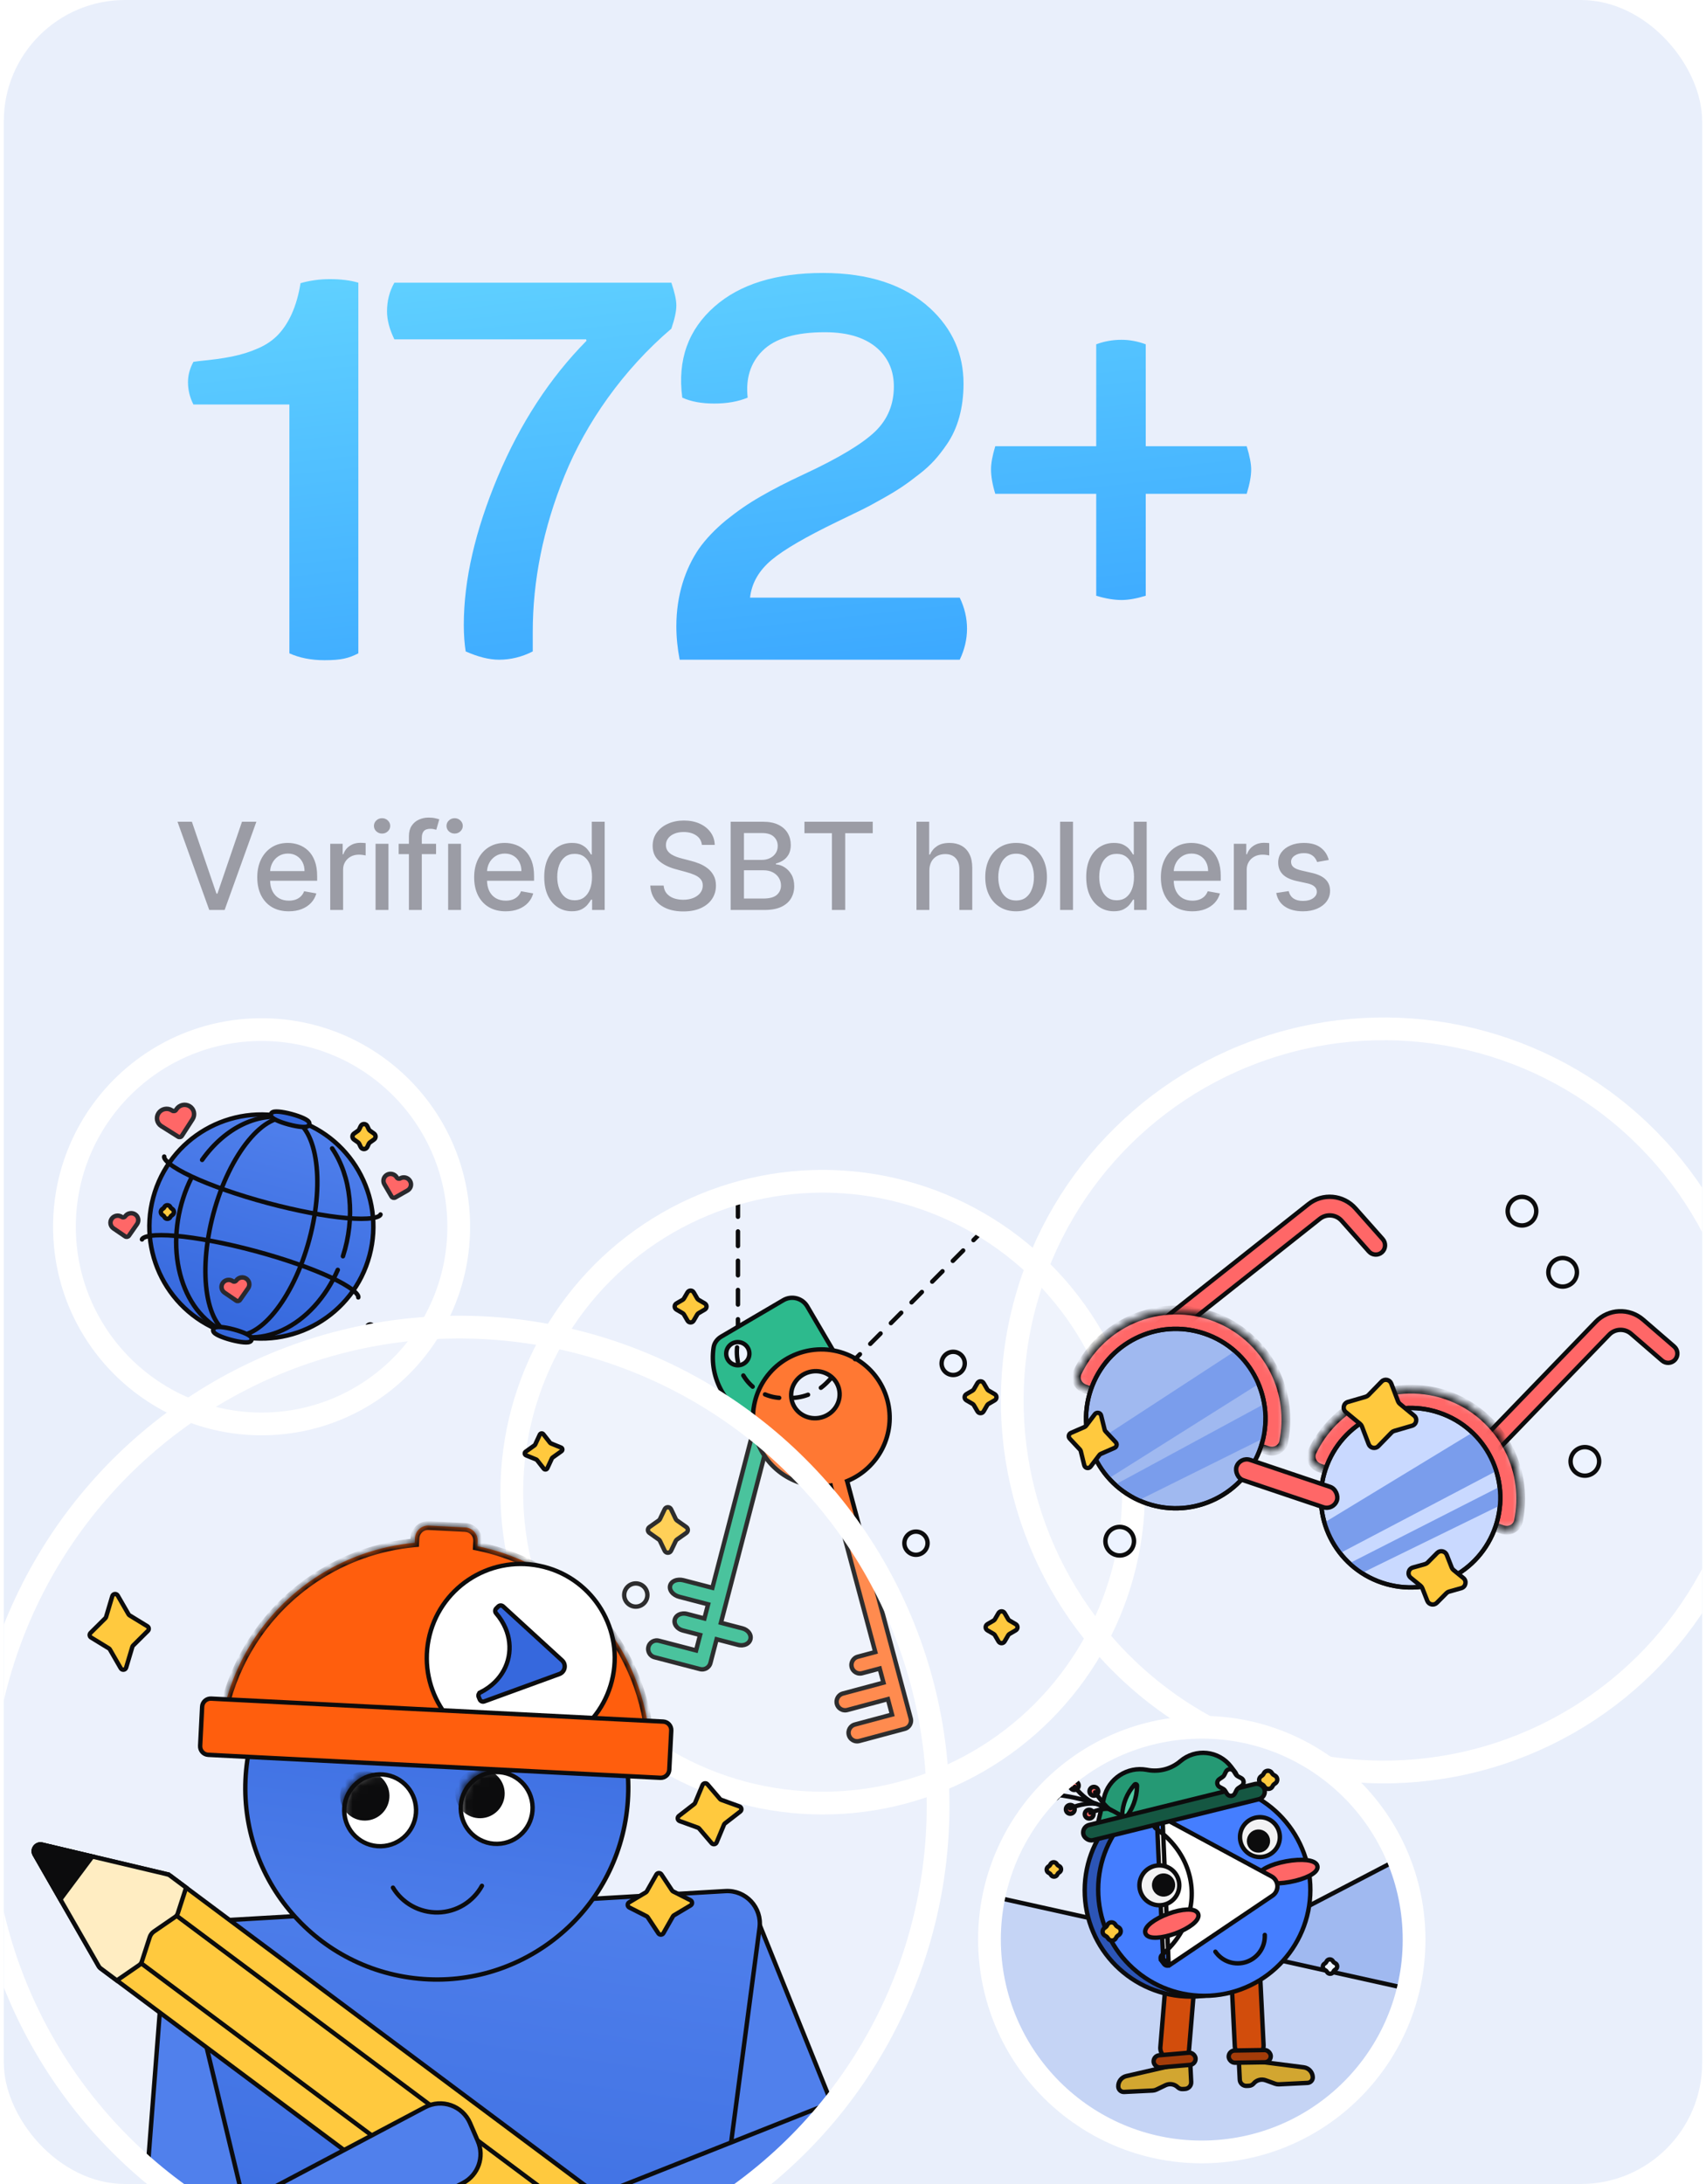 <svg width="225" height="288" viewBox="0 0 225 288" fill="none" xmlns="http://www.w3.org/2000/svg">
<g clip-path="url(#clip0_13485_34426)">
<rect x="0.5" width="224" height="288" rx="16" fill="#E9EFFB"/>
<g filter="url(#filter0_b_13485_34426)">
<circle cx="108.5" cy="196.771" r="41" fill="white" fill-opacity="0.14"/>
</g>
<mask id="mask0_13485_34426" style="mask-type:alpha" maskUnits="userSpaceOnUse" x="67" y="155" width="83" height="83">
<circle cx="108.5" cy="196.771" r="41" fill="#D9D9D9"/>
</mask>
<g mask="url(#mask0_13485_34426)">
<path fill-rule="evenodd" clip-rule="evenodd" d="M95.134 176.251L103.308 171.455C104.41 170.808 105.827 171.177 106.473 172.279L111.27 180.453C111.58 180.983 111.681 181.619 111.465 182.193C109.992 186.108 105.993 188.494 101.86 187.947C101.856 187.969 101.851 187.991 101.845 188.013L95.079 213.992L97.927 214.734C98.661 214.925 99.129 215.567 98.972 216.168C98.816 216.769 98.094 217.102 97.361 216.911L94.513 216.169L93.698 219.295C93.542 219.897 92.927 220.257 92.326 220.1L86.329 218.538C85.728 218.382 85.367 217.768 85.524 217.167C85.68 216.565 86.295 216.205 86.896 216.362L91.805 217.64L92.336 215.602L90.042 215.005C89.308 214.813 88.841 214.171 88.997 213.57C89.154 212.969 89.875 212.637 90.609 212.828L92.903 213.425L93.389 211.557L89.584 210.566C88.764 210.352 88.226 209.692 88.382 209.091C88.539 208.49 89.331 208.175 90.15 208.389L93.956 209.38L99.668 187.446C99.674 187.424 99.68 187.402 99.687 187.381C95.816 185.84 93.491 181.809 94.115 177.674C94.206 177.068 94.605 176.562 95.134 176.251Z" fill="#2DBA8D"/>
<path d="M106.473 172.279L106.224 172.426L106.473 172.279ZM111.27 180.453L111.02 180.6L111.27 180.453ZM111.465 182.193L111.194 182.091L111.465 182.193ZM101.86 187.947L101.577 187.891L101.629 187.625L101.898 187.661L101.86 187.947ZM101.845 188.013L102.125 188.086L101.845 188.013ZM95.079 213.992L95.007 214.272L94.727 214.199L94.8 213.919L95.079 213.992ZM94.513 216.169L94.233 216.096L94.305 215.816L94.585 215.889L94.513 216.169ZM86.896 216.362L86.823 216.641L86.896 216.362ZM91.805 217.64L92.085 217.713L92.012 217.993L91.732 217.92L91.805 217.64ZM92.336 215.602L92.409 215.322L92.688 215.395L92.615 215.675L92.336 215.602ZM90.609 212.828L90.682 212.548L90.609 212.828ZM92.903 213.425L93.182 213.498L93.109 213.778L92.83 213.705L92.903 213.425ZM93.389 211.557L93.462 211.277L93.742 211.35L93.669 211.63L93.389 211.557ZM89.584 210.566L89.511 210.846L89.584 210.566ZM90.15 208.389L90.223 208.109L90.15 208.389ZM93.956 209.38L94.236 209.453L94.163 209.733L93.883 209.66L93.956 209.38ZM99.687 187.381L99.794 187.112L100.046 187.212L99.962 187.47L99.687 187.381ZM94.115 177.674L94.4 177.718L94.115 177.674ZM103.454 171.704L95.28 176.5L94.987 176.002L103.161 171.205L103.454 171.704ZM106.224 172.426C105.658 171.461 104.418 171.139 103.454 171.704L103.161 171.205C104.401 170.478 105.996 170.893 106.723 172.133L106.224 172.426ZM111.02 180.6L106.224 172.426L106.723 172.133L111.519 180.307L111.02 180.6ZM111.194 182.091C111.374 181.613 111.295 181.068 111.02 180.6L111.519 180.307C111.865 180.897 111.988 181.624 111.736 182.295L111.194 182.091ZM101.898 187.661C105.898 188.19 109.769 185.88 111.194 182.091L111.736 182.295C110.215 186.336 106.089 188.798 101.822 188.234L101.898 187.661ZM101.565 187.94C101.57 187.924 101.573 187.907 101.577 187.891L102.144 188.003C102.138 188.031 102.132 188.058 102.125 188.086L101.565 187.94ZM94.8 213.919L101.565 187.94L102.125 188.086L95.359 214.065L94.8 213.919ZM97.855 215.014L95.007 214.272L95.152 213.712L98 214.454L97.855 215.014ZM98.692 216.095C98.796 215.698 98.488 215.179 97.855 215.014L98 214.454C98.834 214.671 99.462 215.436 99.252 216.241L98.692 216.095ZM97.433 216.631C98.067 216.796 98.589 216.492 98.692 216.095L99.252 216.241C99.042 217.046 98.121 217.407 97.288 217.19L97.433 216.631ZM94.585 215.889L97.433 216.631L97.288 217.19L94.44 216.449L94.585 215.889ZM93.418 219.223L94.233 216.096L94.792 216.242L93.978 219.368L93.418 219.223ZM92.399 219.821C92.846 219.937 93.302 219.669 93.418 219.223L93.978 219.368C93.781 220.124 93.009 220.577 92.254 220.38L92.399 219.821ZM86.402 218.259L92.399 219.821L92.254 220.38L86.256 218.818L86.402 218.259ZM85.804 217.239C85.687 217.686 85.955 218.142 86.402 218.259L86.256 218.818C85.5 218.621 85.047 217.849 85.244 217.094L85.804 217.239ZM86.823 216.641C86.376 216.525 85.92 216.793 85.804 217.239L85.244 217.094C85.441 216.338 86.213 215.885 86.969 216.082L86.823 216.641ZM91.732 217.92L86.823 216.641L86.969 216.082L91.878 217.36L91.732 217.92ZM92.615 215.675L92.085 217.713L91.525 217.567L92.056 215.529L92.615 215.675ZM90.115 214.725L92.409 215.322L92.263 215.882L89.969 215.284L90.115 214.725ZM89.277 213.643C89.174 214.04 89.481 214.56 90.115 214.725L89.969 215.284C89.135 215.067 88.507 214.303 88.717 213.497L89.277 213.643ZM90.536 213.108C89.902 212.942 89.38 213.246 89.277 213.643L88.717 213.497C88.927 212.692 89.848 212.331 90.682 212.548L90.536 213.108ZM92.83 213.705L90.536 213.108L90.682 212.548L92.975 213.145L92.83 213.705ZM93.669 211.63L93.182 213.498L92.623 213.352L93.109 211.484L93.669 211.63ZM89.656 210.286L93.462 211.277L93.316 211.837L89.511 210.846L89.656 210.286ZM88.662 209.164C88.613 209.354 88.666 209.576 88.841 209.791C89.016 210.005 89.3 210.193 89.656 210.286L89.511 210.846C89.047 210.725 88.653 210.476 88.392 210.156C88.133 209.837 87.995 209.429 88.103 209.018L88.662 209.164ZM90.078 208.669C89.721 208.576 89.381 208.601 89.124 208.703C88.867 208.805 88.712 208.974 88.662 209.164L88.103 209.018C88.21 208.607 88.528 208.317 88.911 208.166C89.294 208.014 89.76 207.988 90.223 208.109L90.078 208.669ZM93.883 209.66L90.078 208.669L90.223 208.109L94.029 209.1L93.883 209.66ZM99.948 187.519L94.236 209.453L93.676 209.307L99.388 187.373L99.948 187.519ZM99.962 187.47C99.957 187.486 99.952 187.502 99.948 187.519L99.388 187.373C99.396 187.345 99.404 187.318 99.412 187.291L99.962 187.47ZM94.4 177.718C93.797 181.719 96.047 185.621 99.794 187.112L99.581 187.649C95.584 186.059 93.185 181.899 93.829 177.631L94.4 177.718ZM95.28 176.5C94.811 176.775 94.477 177.213 94.4 177.718L93.829 177.631C93.936 176.923 94.398 176.348 94.987 176.002L95.28 176.5Z" fill="#0C0C0D"/>
<path fill-rule="evenodd" clip-rule="evenodd" d="M99.614 189.293C98.326 184.484 101.179 179.541 105.989 178.252C110.798 176.964 115.741 179.817 117.029 184.626C118.219 189.067 115.877 193.622 111.724 195.309C111.732 195.331 111.739 195.354 111.745 195.377L120.112 226.601C120.272 227.201 119.916 227.818 119.316 227.979L113.33 229.583C112.73 229.744 112.113 229.388 111.952 228.788C111.792 228.188 112.148 227.571 112.748 227.41L117.648 226.097L117.102 224.061L111.753 225.494C111.153 225.655 110.537 225.299 110.376 224.699C110.215 224.099 110.571 223.482 111.171 223.321L116.52 221.888L116.021 220.025L113.711 220.644C113.111 220.805 112.494 220.449 112.333 219.849C112.173 219.249 112.529 218.632 113.129 218.471L115.439 217.852L109.572 195.959C109.566 195.936 109.561 195.913 109.556 195.89C105.114 196.51 100.805 193.736 99.614 189.293Z" fill="#FF7833"/>
<path d="M111.724 195.309L111.45 195.401L111.364 195.143L111.616 195.041L111.724 195.309ZM111.745 195.377L111.466 195.451L111.745 195.377ZM120.112 226.601L120.391 226.526L120.112 226.601ZM112.748 227.41L112.673 227.131L112.748 227.41ZM117.648 226.097L117.927 226.022L118.002 226.302L117.723 226.376L117.648 226.097ZM117.102 224.061L117.027 223.782L117.307 223.707L117.381 223.986L117.102 224.061ZM111.753 225.494L111.679 225.215L111.753 225.494ZM111.171 223.321L111.246 223.601L111.171 223.321ZM116.52 221.888L116.799 221.813L116.874 222.093L116.595 222.167L116.52 221.888ZM116.021 220.025L115.946 219.746L116.225 219.671L116.3 219.95L116.021 220.025ZM115.439 217.852L115.718 217.778L115.793 218.057L115.513 218.132L115.439 217.852ZM109.572 195.959L109.851 195.884L109.572 195.959ZM109.556 195.89L109.516 195.604L109.785 195.566L109.839 195.833L109.556 195.89ZM106.063 178.531C101.409 179.779 98.646 184.563 99.894 189.218L99.335 189.368C98.005 184.404 100.95 179.303 105.914 177.973L106.063 178.531ZM116.75 184.701C115.503 180.047 110.718 177.284 106.063 178.531L105.914 177.973C110.877 176.643 115.979 179.588 117.309 184.552L116.75 184.701ZM111.616 195.041C115.634 193.409 117.902 188.999 116.75 184.701L117.309 184.552C118.537 189.135 116.119 193.836 111.833 195.576L111.616 195.041ZM111.466 195.451C111.461 195.434 111.456 195.417 111.45 195.401L111.999 195.216C112.008 195.244 112.016 195.273 112.024 195.302L111.466 195.451ZM119.832 226.676L111.466 195.451L112.024 195.302L120.391 226.526L119.832 226.676ZM119.241 227.699C119.687 227.58 119.952 227.122 119.832 226.676L120.391 226.526C120.593 227.281 120.145 228.056 119.391 228.258L119.241 227.699ZM113.255 229.304L119.241 227.699L119.391 228.258L113.405 229.862L113.255 229.304ZM112.232 228.713C112.351 229.158 112.809 229.423 113.255 229.304L113.405 229.862C112.65 230.064 111.875 229.617 111.673 228.862L112.232 228.713ZM112.822 227.689C112.377 227.809 112.112 228.267 112.232 228.713L111.673 228.862C111.471 228.108 111.919 227.333 112.673 227.131L112.822 227.689ZM117.723 226.376L112.822 227.689L112.673 227.131L117.573 225.818L117.723 226.376ZM117.381 223.986L117.927 226.022L117.368 226.172L116.823 224.136L117.381 223.986ZM111.679 225.215L117.027 223.782L117.177 224.34L111.828 225.773L111.679 225.215ZM110.655 224.624C110.775 225.07 111.233 225.334 111.679 225.215L111.828 225.773C111.074 225.976 110.299 225.528 110.097 224.774L110.655 224.624ZM111.246 223.601C110.8 223.72 110.536 224.178 110.655 224.624L110.097 224.774C109.895 224.019 110.342 223.244 111.096 223.042L111.246 223.601ZM116.595 222.167L111.246 223.601L111.096 223.042L116.445 221.609L116.595 222.167ZM116.3 219.95L116.799 221.813L116.241 221.963L115.741 220.1L116.3 219.95ZM113.636 220.365L115.946 219.746L116.096 220.305L113.786 220.923L113.636 220.365ZM112.613 219.774C112.732 220.22 113.19 220.484 113.636 220.365L113.786 220.923C113.032 221.126 112.256 220.678 112.054 219.924L112.613 219.774ZM113.204 218.751C112.758 218.87 112.493 219.328 112.613 219.774L112.054 219.924C111.852 219.169 112.3 218.394 113.054 218.192L113.204 218.751ZM115.513 218.132L113.204 218.751L113.054 218.192L115.364 217.573L115.513 218.132ZM109.851 195.884L115.718 217.778L115.159 217.927L109.293 196.034L109.851 195.884ZM109.839 195.833C109.843 195.85 109.847 195.867 109.851 195.884L109.293 196.034C109.285 196.005 109.278 195.977 109.273 195.948L109.839 195.833ZM99.894 189.218C101.046 193.518 105.217 196.204 109.516 195.604L109.596 196.177C105.012 196.816 100.564 193.953 99.335 189.368L99.894 189.218Z" fill="#0C0C0D"/>
<ellipse cx="3.097" cy="3.204" rx="3.097" ry="3.204" transform="matrix(-0.259 -0.966 -0.966 0.259 111.438 186.08)" fill="#E9EFFB" stroke="#0C0C0D" stroke-width="0.578"/>
<circle cx="1.819" cy="1.819" r="1.529" transform="matrix(-0.997 -0.074 -0.074 0.997 127.661 178.111)" fill="#EDF3FF" stroke="#0C0C0D" stroke-width="0.578"/>
<circle cx="1.819" cy="1.819" r="1.529" transform="matrix(-0.997 -0.074 -0.074 0.997 122.753 201.82)" fill="#EDF3FF" stroke="#0C0C0D" stroke-width="0.578"/>
<circle cx="1.819" cy="1.819" r="1.529" transform="matrix(-0.997 -0.074 -0.074 0.997 85.801 208.655)" fill="#EDF3FF" stroke="#0C0C0D" stroke-width="0.578"/>
<circle cx="1.819" cy="1.819" r="1.529" transform="matrix(-0.997 -0.074 -0.074 0.997 99.254 176.828)" fill="#EDF3FF" stroke="#0C0C0D" stroke-width="0.578"/>
<path d="M87.66 199.022C87.83 198.666 88.337 198.666 88.507 199.022L89.125 200.315C89.16 200.387 89.212 200.449 89.278 200.496L90.518 201.373C90.782 201.56 90.782 201.953 90.518 202.14L89.278 203.017C89.212 203.064 89.16 203.126 89.125 203.198L88.507 204.491C88.337 204.847 87.83 204.847 87.66 204.491L87.042 203.198C87.008 203.126 86.955 203.064 86.89 203.017L85.65 202.14C85.385 201.953 85.385 201.56 85.65 201.373L86.89 200.496C86.955 200.449 87.008 200.387 87.042 200.315L87.66 199.022Z" fill="#FFC93E" stroke="#0C0C0D" stroke-width="0.578" stroke-linejoin="round"/>
<path d="M131.689 212.716C131.87 212.405 132.319 212.405 132.5 212.716L132.975 213.532C133.016 213.602 133.074 213.661 133.145 213.702L133.96 214.176C134.271 214.357 134.271 214.807 133.96 214.988L133.145 215.462C133.074 215.503 133.016 215.561 132.975 215.632L132.5 216.447C132.319 216.759 131.87 216.759 131.689 216.447L131.215 215.632C131.174 215.561 131.115 215.503 131.045 215.462L130.229 214.988C129.918 214.807 129.918 214.357 130.229 214.176L131.045 213.702C131.115 213.661 131.174 213.602 131.215 213.532L131.689 212.716Z" fill="#FFC93E" stroke="#0C0C0D" stroke-width="0.578" stroke-linejoin="round"/>
<path d="M90.676 170.421C90.857 170.109 91.307 170.109 91.488 170.421L91.962 171.236C92.003 171.306 92.061 171.365 92.132 171.406L92.947 171.88C93.259 172.061 93.259 172.511 92.947 172.692L92.132 173.166C92.061 173.207 92.003 173.266 91.962 173.336L91.488 174.151C91.307 174.463 90.857 174.463 90.676 174.151L90.202 173.336C90.161 173.266 90.102 173.207 90.032 173.166L89.216 172.692C88.905 172.511 88.905 172.061 89.216 171.88L90.032 171.406C90.102 171.365 90.161 171.306 90.202 171.236L90.676 170.421Z" fill="#FFC93E" stroke="#0C0C0D" stroke-width="0.578" stroke-linejoin="round"/>
<path d="M128.916 182.384C129.097 182.073 129.547 182.073 129.728 182.384L130.202 183.199C130.243 183.27 130.302 183.328 130.372 183.369L131.188 183.844C131.499 184.025 131.499 184.474 131.188 184.655L130.372 185.129C130.302 185.17 130.243 185.229 130.202 185.299L129.728 186.115C129.547 186.426 129.097 186.426 128.916 186.115L128.442 185.299C128.401 185.229 128.343 185.17 128.272 185.129L127.457 184.655C127.145 184.474 127.145 184.025 127.457 183.844L128.272 183.369C128.343 183.328 128.401 183.27 128.442 183.199L128.916 182.384Z" fill="#FFC93E" stroke="#0C0C0D" stroke-width="0.578" stroke-linejoin="round"/>
<path d="M109.666 181.684L109.125 182.248C107.833 183.593 106.048 184.354 104.183 184.354H103.265C99.476 184.354 96.609 180.928 97.277 177.198V177.198" stroke="#0C0C0D" stroke-width="0.578" stroke-linecap="round" stroke-dasharray="1.93 1.93"/>
<path d="M135.198 156.694L112.769 179.23" stroke="#0C0C0D" stroke-width="0.578" stroke-linecap="round" stroke-dasharray="1.93 1.93"/>
<path d="M97.327 154.664L97.327 174.817" stroke="#0C0C0D" stroke-width="0.578" stroke-linecap="round" stroke-dasharray="1.93 1.93"/>
</g>
<circle cx="108.5" cy="196.771" r="41" stroke="white" stroke-width="3"/>
<path d="M43.48 36.809C44.949 36.809 46.199 36.965 47.262 37.277V86.152C45.98 86.809 45.012 87.059 42.793 87.059C41.012 87.059 39.48 86.746 38.168 86.152V53.34H27.168H25.512C25.043 52.434 24.793 51.434 24.793 50.402C24.793 49.465 25.043 48.559 25.512 47.715L26.199 47.621C29.699 47.277 31.855 46.902 34.043 45.934C35.137 45.465 36.012 44.84 36.699 44.121C38.074 42.652 39.137 40.465 39.637 37.34C40.855 36.996 42.137 36.809 43.48 36.809ZM65.826 86.996C64.513 86.996 63.044 86.621 61.419 85.902C61.263 84.934 61.169 83.746 61.169 82.402C61.169 76.496 62.669 69.996 65.638 62.902C68.607 55.84 72.513 49.84 77.357 44.934L77.294 44.746H52.013C51.357 43.402 51.044 42.184 51.044 41.059C51.044 39.684 51.357 38.434 52.013 37.277H88.544C88.982 38.559 89.201 39.559 89.201 40.277C89.201 41.059 88.982 42.059 88.544 43.34C82.201 48.746 77.294 55.746 74.451 62.746C71.607 69.746 70.263 76.621 70.263 83.34V85.902C68.857 86.621 67.357 86.996 65.826 86.996ZM98.921 78.809H126.577C127.858 81.465 127.858 84.34 126.577 86.996H89.639C89.358 85.527 89.202 84.059 89.202 82.59C89.202 78.465 90.389 74.996 92.171 72.371C93.077 71.09 94.264 69.84 95.733 68.621C97.202 67.434 98.733 66.371 100.327 65.465C101.889 64.559 103.764 63.59 105.983 62.559C110.639 60.402 113.764 58.496 115.42 56.902C117.077 55.309 117.889 53.309 117.889 50.965C117.889 49.059 117.264 47.465 116.014 46.215C114.42 44.621 112.014 43.809 108.795 43.809C104.952 43.809 102.202 44.621 100.545 46.277C98.983 47.84 98.327 49.902 98.608 52.434C97.327 52.965 95.858 53.215 94.202 53.215C92.546 53.215 91.139 52.965 89.983 52.434C89.327 47.465 90.764 43.465 94.264 40.402C97.608 37.465 102.389 35.996 108.545 35.996C114.577 35.996 119.295 37.559 122.67 40.652C125.608 43.371 127.077 46.684 127.077 50.59C127.077 53.777 126.327 56.496 124.858 58.621C123.795 60.152 122.858 61.277 121.233 62.527C119.608 63.809 118.389 64.652 116.295 65.809C115.264 66.402 114.327 66.902 113.483 67.309C112.639 67.715 111.608 68.215 110.389 68.809C106.327 70.777 103.452 72.434 101.795 73.809C100.108 75.215 99.139 76.871 98.921 78.809ZM147.922 79.121C146.922 79.121 145.797 78.934 144.578 78.559V65.121H131.265C130.89 63.902 130.703 62.809 130.703 61.902C130.703 61.09 130.89 60.059 131.265 58.84H144.578V45.402C145.672 44.996 146.765 44.809 147.922 44.809C148.953 44.809 150.015 44.996 151.109 45.402V58.84H164.422C164.828 60.152 165.015 61.184 165.015 61.902C165.015 62.746 164.828 63.809 164.422 65.121H151.109V78.559C149.89 78.934 148.828 79.121 147.922 79.121Z" fill="url(#paint0_linear_13485_34426)"/>
<path d="M25.307 108.36L28.546 117.837H28.677L31.915 108.36H33.813L29.625 119.996H27.597L23.409 108.36H25.307ZM38.083 120.172C37.223 120.172 36.483 119.989 35.862 119.621C35.244 119.25 34.767 118.729 34.43 118.059C34.096 117.384 33.93 116.595 33.93 115.689C33.93 114.795 34.096 114.007 34.43 113.326C34.767 112.644 35.237 112.112 35.839 111.729C36.445 111.346 37.153 111.155 37.964 111.155C38.456 111.155 38.934 111.237 39.396 111.4C39.858 111.562 40.273 111.818 40.64 112.167C41.008 112.515 41.297 112.968 41.509 113.525C41.721 114.078 41.828 114.75 41.828 115.542V116.144H34.89V114.871H40.163C40.163 114.424 40.072 114.028 39.89 113.684C39.708 113.335 39.453 113.06 39.123 112.86C38.797 112.659 38.415 112.559 37.975 112.559C37.498 112.559 37.081 112.676 36.725 112.911C36.373 113.142 36.1 113.445 35.907 113.82C35.718 114.191 35.623 114.595 35.623 115.03V116.025C35.623 116.608 35.725 117.104 35.93 117.513C36.138 117.922 36.428 118.235 36.799 118.451C37.17 118.663 37.604 118.769 38.1 118.769C38.422 118.769 38.716 118.723 38.981 118.632C39.246 118.538 39.475 118.398 39.669 118.212C39.862 118.026 40.009 117.797 40.112 117.525L41.72 117.814C41.591 118.288 41.36 118.703 41.026 119.059C40.697 119.411 40.282 119.685 39.782 119.882C39.286 120.076 38.72 120.172 38.083 120.172ZM43.553 119.996V111.269H45.195V112.655H45.285C45.445 112.185 45.725 111.816 46.126 111.547C46.532 111.275 46.99 111.138 47.501 111.138C47.607 111.138 47.732 111.142 47.876 111.15C48.024 111.157 48.14 111.167 48.223 111.178V112.803C48.155 112.784 48.034 112.763 47.859 112.74C47.685 112.714 47.511 112.701 47.337 112.701C46.935 112.701 46.577 112.786 46.263 112.956C45.952 113.123 45.706 113.356 45.524 113.655C45.342 113.951 45.251 114.288 45.251 114.667V119.996H43.553ZM49.533 119.996V111.269H51.232V119.996H49.533ZM50.391 109.922C50.096 109.922 49.842 109.824 49.63 109.627C49.421 109.426 49.317 109.187 49.317 108.911C49.317 108.631 49.421 108.392 49.63 108.195C49.842 107.994 50.096 107.894 50.391 107.894C50.687 107.894 50.938 107.994 51.147 108.195C51.359 108.392 51.465 108.631 51.465 108.911C51.465 109.187 51.359 109.426 51.147 109.627C50.938 109.824 50.687 109.922 50.391 109.922ZM57.511 111.269V112.632H52.579V111.269H57.511ZM53.931 119.996V110.257C53.931 109.712 54.051 109.259 54.289 108.9C54.528 108.536 54.844 108.265 55.238 108.087C55.632 107.905 56.06 107.814 56.522 107.814C56.863 107.814 57.155 107.843 57.397 107.9C57.64 107.953 57.82 108.002 57.937 108.047L57.539 109.422C57.46 109.4 57.358 109.373 57.233 109.343C57.108 109.309 56.956 109.292 56.778 109.292C56.365 109.292 56.07 109.394 55.892 109.598C55.717 109.803 55.63 110.098 55.63 110.485V119.996H53.931ZM59.104 119.996V111.269H60.803V119.996H59.104ZM59.962 109.922C59.666 109.922 59.413 109.824 59.2 109.627C58.992 109.426 58.888 109.187 58.888 108.911C58.888 108.631 58.992 108.392 59.2 108.195C59.413 107.994 59.666 107.894 59.962 107.894C60.257 107.894 60.509 107.994 60.717 108.195C60.929 108.392 61.036 108.631 61.036 108.911C61.036 109.187 60.929 109.426 60.717 109.627C60.509 109.824 60.257 109.922 59.962 109.922ZM66.689 120.172C65.83 120.172 65.089 119.989 64.468 119.621C63.85 119.25 63.373 118.729 63.036 118.059C62.703 117.384 62.536 116.595 62.536 115.689C62.536 114.795 62.703 114.007 63.036 113.326C63.373 112.644 63.843 112.112 64.445 111.729C65.051 111.346 65.76 111.155 66.57 111.155C67.063 111.155 67.54 111.237 68.002 111.4C68.464 111.562 68.879 111.818 69.246 112.167C69.614 112.515 69.903 112.968 70.116 113.525C70.328 114.078 70.434 114.75 70.434 115.542V116.144H63.496V114.871H68.769C68.769 114.424 68.678 114.028 68.496 113.684C68.314 113.335 68.059 113.06 67.729 112.86C67.403 112.659 67.021 112.559 66.582 112.559C66.104 112.559 65.688 112.676 65.332 112.911C64.979 113.142 64.707 113.445 64.513 113.82C64.324 114.191 64.229 114.595 64.229 115.03V116.025C64.229 116.608 64.332 117.104 64.536 117.513C64.744 117.922 65.034 118.235 65.405 118.451C65.777 118.663 66.21 118.769 66.707 118.769C67.028 118.769 67.322 118.723 67.587 118.632C67.852 118.538 68.082 118.398 68.275 118.212C68.468 118.026 68.616 117.797 68.718 117.525L70.326 117.814C70.197 118.288 69.966 118.703 69.633 119.059C69.303 119.411 68.888 119.685 68.388 119.882C67.892 120.076 67.326 120.172 66.689 120.172ZM75.426 120.167C74.721 120.167 74.093 119.987 73.539 119.627C72.99 119.263 72.558 118.746 72.244 118.076C71.933 117.401 71.778 116.593 71.778 115.65C71.778 114.706 71.935 113.9 72.25 113.229C72.568 112.559 73.004 112.045 73.556 111.689C74.109 111.333 74.736 111.155 75.437 111.155C75.979 111.155 76.414 111.246 76.744 111.428C77.077 111.606 77.335 111.814 77.517 112.053C77.702 112.292 77.846 112.502 77.948 112.684H78.051V108.36H79.75V119.996H78.091V118.638H77.948C77.846 118.824 77.698 119.036 77.505 119.275C77.316 119.513 77.055 119.721 76.721 119.9C76.388 120.078 75.956 120.167 75.426 120.167ZM75.801 118.718C76.289 118.718 76.702 118.589 77.039 118.331C77.38 118.07 77.638 117.708 77.812 117.246C77.99 116.784 78.079 116.246 78.079 115.632C78.079 115.026 77.992 114.496 77.818 114.042C77.644 113.587 77.388 113.233 77.051 112.979C76.714 112.725 76.297 112.598 75.801 112.598C75.289 112.598 74.863 112.731 74.522 112.996C74.181 113.261 73.924 113.623 73.75 114.081C73.579 114.54 73.494 115.057 73.494 115.632C73.494 116.216 73.581 116.74 73.755 117.206C73.93 117.672 74.187 118.042 74.528 118.314C74.873 118.583 75.297 118.718 75.801 118.718ZM92.572 111.417C92.511 110.879 92.261 110.462 91.822 110.167C91.382 109.867 90.829 109.718 90.163 109.718C89.685 109.718 89.272 109.793 88.924 109.945C88.576 110.093 88.305 110.297 88.112 110.559C87.922 110.816 87.827 111.11 87.827 111.439C87.827 111.716 87.892 111.954 88.021 112.155C88.153 112.356 88.326 112.525 88.538 112.661C88.754 112.793 88.985 112.905 89.231 112.996C89.477 113.083 89.714 113.155 89.941 113.212L91.077 113.507C91.449 113.598 91.829 113.721 92.219 113.877C92.61 114.032 92.971 114.237 93.305 114.49C93.638 114.744 93.907 115.059 94.112 115.434C94.32 115.809 94.424 116.257 94.424 116.78C94.424 117.439 94.254 118.025 93.913 118.536C93.576 119.047 93.085 119.451 92.441 119.746C91.801 120.042 91.026 120.189 90.117 120.189C89.246 120.189 88.492 120.051 87.856 119.775C87.219 119.498 86.721 119.106 86.362 118.598C86.002 118.087 85.803 117.481 85.765 116.78H87.526C87.56 117.201 87.697 117.551 87.935 117.831C88.178 118.108 88.487 118.314 88.862 118.451C89.24 118.583 89.655 118.65 90.106 118.65C90.602 118.65 91.043 118.572 91.43 118.417C91.82 118.257 92.127 118.038 92.35 117.757C92.574 117.473 92.685 117.142 92.685 116.763C92.685 116.418 92.587 116.136 92.39 115.917C92.197 115.697 91.933 115.515 91.6 115.371C91.271 115.227 90.897 115.1 90.481 114.99L89.106 114.615C88.174 114.362 87.435 113.989 86.89 113.496C86.348 113.004 86.077 112.352 86.077 111.542C86.077 110.871 86.259 110.286 86.623 109.786C86.987 109.286 87.479 108.898 88.1 108.621C88.721 108.341 89.422 108.201 90.202 108.201C90.99 108.201 91.685 108.339 92.288 108.615C92.894 108.892 93.371 109.273 93.719 109.757C94.068 110.239 94.25 110.792 94.265 111.417H92.572ZM96.362 119.996V108.36H100.623C101.449 108.36 102.133 108.496 102.675 108.769C103.216 109.038 103.621 109.403 103.89 109.865C104.159 110.324 104.294 110.841 104.294 111.417C104.294 111.901 104.205 112.31 104.027 112.644C103.849 112.973 103.61 113.239 103.311 113.439C103.015 113.636 102.69 113.78 102.334 113.871V113.985C102.72 114.004 103.097 114.129 103.464 114.36C103.835 114.587 104.142 114.911 104.385 115.331C104.627 115.752 104.748 116.263 104.748 116.865C104.748 117.46 104.608 117.994 104.328 118.468C104.051 118.937 103.623 119.31 103.044 119.587C102.464 119.86 101.724 119.996 100.822 119.996H96.362ZM98.118 118.49H100.652C101.493 118.49 102.095 118.328 102.459 118.002C102.822 117.676 103.004 117.269 103.004 116.78C103.004 116.413 102.911 116.076 102.726 115.769C102.54 115.462 102.275 115.218 101.93 115.036C101.589 114.854 101.184 114.763 100.714 114.763H98.118V118.49ZM98.118 113.394H100.47C100.864 113.394 101.218 113.318 101.532 113.167C101.851 113.015 102.103 112.803 102.288 112.53C102.478 112.254 102.572 111.928 102.572 111.553C102.572 111.072 102.404 110.668 102.067 110.343C101.729 110.017 101.212 109.854 100.515 109.854H98.118V113.394ZM106.097 109.871V108.36H115.103V109.871H111.472V119.996H109.722V109.871H106.097ZM122.57 114.814V119.996H120.871V108.36H122.547V112.689H122.655C122.859 112.22 123.172 111.846 123.592 111.57C124.013 111.293 124.562 111.155 125.24 111.155C125.838 111.155 126.361 111.278 126.808 111.525C127.259 111.771 127.607 112.138 127.854 112.627C128.104 113.112 128.229 113.718 128.229 114.445V119.996H126.53V114.65C126.53 114.009 126.365 113.513 126.035 113.161C125.706 112.805 125.248 112.627 124.66 112.627C124.259 112.627 123.899 112.712 123.581 112.882C123.266 113.053 123.018 113.303 122.837 113.632C122.659 113.958 122.57 114.352 122.57 114.814ZM134.012 120.172C133.194 120.172 132.48 119.985 131.87 119.61C131.26 119.235 130.786 118.71 130.449 118.036C130.112 117.362 129.944 116.574 129.944 115.672C129.944 114.767 130.112 113.975 130.449 113.297C130.786 112.619 131.26 112.093 131.87 111.718C132.48 111.343 133.194 111.155 134.012 111.155C134.83 111.155 135.544 111.343 136.154 111.718C136.764 112.093 137.237 112.619 137.574 113.297C137.911 113.975 138.08 114.767 138.08 115.672C138.08 116.574 137.911 117.362 137.574 118.036C137.237 118.71 136.764 119.235 136.154 119.61C135.544 119.985 134.83 120.172 134.012 120.172ZM134.017 118.746C134.548 118.746 134.987 118.606 135.336 118.326C135.684 118.045 135.942 117.672 136.108 117.206C136.279 116.74 136.364 116.227 136.364 115.667C136.364 115.11 136.279 114.598 136.108 114.132C135.942 113.663 135.684 113.286 135.336 113.002C134.987 112.718 134.548 112.576 134.017 112.576C133.483 112.576 133.04 112.718 132.688 113.002C132.339 113.286 132.08 113.663 131.91 114.132C131.743 114.598 131.66 115.11 131.66 115.667C131.66 116.227 131.743 116.74 131.91 117.206C132.08 117.672 132.339 118.045 132.688 118.326C133.04 118.606 133.483 118.746 134.017 118.746ZM141.515 108.36V119.996H139.816V108.36H141.515ZM146.908 120.167C146.203 120.167 145.574 119.987 145.021 119.627C144.472 119.263 144.04 118.746 143.726 118.076C143.415 117.401 143.26 116.593 143.26 115.65C143.26 114.706 143.417 113.9 143.732 113.229C144.05 112.559 144.485 112.045 145.038 111.689C145.591 111.333 146.218 111.155 146.919 111.155C147.461 111.155 147.896 111.246 148.226 111.428C148.559 111.606 148.817 111.814 148.999 112.053C149.184 112.292 149.328 112.502 149.43 112.684H149.533V108.36H151.232V119.996H149.572V118.638H149.43C149.328 118.824 149.18 119.036 148.987 119.275C148.798 119.513 148.536 119.721 148.203 119.9C147.87 120.078 147.438 120.167 146.908 120.167ZM147.283 118.718C147.771 118.718 148.184 118.589 148.521 118.331C148.862 118.07 149.12 117.708 149.294 117.246C149.472 116.784 149.561 116.246 149.561 115.632C149.561 115.026 149.474 114.496 149.3 114.042C149.125 113.587 148.87 113.233 148.533 112.979C148.196 112.725 147.779 112.598 147.283 112.598C146.771 112.598 146.345 112.731 146.004 112.996C145.663 113.261 145.406 113.623 145.232 114.081C145.061 114.54 144.976 115.057 144.976 115.632C144.976 116.216 145.063 116.74 145.237 117.206C145.411 117.672 145.669 118.042 146.01 118.314C146.355 118.583 146.779 118.718 147.283 118.718ZM157.258 120.172C156.398 120.172 155.657 119.989 155.036 119.621C154.419 119.25 153.941 118.729 153.604 118.059C153.271 117.384 153.104 116.595 153.104 115.689C153.104 114.795 153.271 114.007 153.604 113.326C153.941 112.644 154.411 112.112 155.013 111.729C155.619 111.346 156.328 111.155 157.138 111.155C157.631 111.155 158.108 111.237 158.57 111.4C159.032 111.562 159.447 111.818 159.814 112.167C160.182 112.515 160.472 112.968 160.684 113.525C160.896 114.078 161.002 114.75 161.002 115.542V116.144H154.064V114.871H159.337C159.337 114.424 159.246 114.028 159.064 113.684C158.883 113.335 158.627 113.06 158.297 112.86C157.972 112.659 157.589 112.559 157.15 112.559C156.672 112.559 156.256 112.676 155.9 112.911C155.547 113.142 155.275 113.445 155.081 113.82C154.892 114.191 154.797 114.595 154.797 115.03V116.025C154.797 116.608 154.9 117.104 155.104 117.513C155.313 117.922 155.602 118.235 155.974 118.451C156.345 118.663 156.778 118.769 157.275 118.769C157.597 118.769 157.89 118.723 158.155 118.632C158.421 118.538 158.65 118.398 158.843 118.212C159.036 118.026 159.184 117.797 159.286 117.525L160.894 117.814C160.765 118.288 160.534 118.703 160.201 119.059C159.871 119.411 159.456 119.685 158.956 119.882C158.46 120.076 157.894 120.172 157.258 120.172ZM162.727 119.996V111.269H164.369V112.655H164.46C164.619 112.185 164.899 111.816 165.301 111.547C165.706 111.275 166.164 111.138 166.676 111.138C166.782 111.138 166.907 111.142 167.051 111.15C167.198 111.157 167.314 111.167 167.397 111.178V112.803C167.329 112.784 167.208 112.763 167.034 112.74C166.859 112.714 166.685 112.701 166.511 112.701C166.109 112.701 165.752 112.786 165.437 112.956C165.127 113.123 164.88 113.356 164.698 113.655C164.517 113.951 164.426 114.288 164.426 114.667V119.996H162.727ZM175.247 113.4L173.708 113.672C173.643 113.475 173.541 113.288 173.401 113.11C173.264 112.932 173.079 112.786 172.844 112.672C172.609 112.559 172.315 112.502 171.963 112.502C171.482 112.502 171.081 112.61 170.759 112.826C170.437 113.038 170.276 113.312 170.276 113.65C170.276 113.941 170.384 114.176 170.6 114.354C170.815 114.532 171.164 114.678 171.645 114.792L173.031 115.11C173.834 115.295 174.433 115.581 174.827 115.968C175.221 116.354 175.418 116.856 175.418 117.473C175.418 117.996 175.266 118.462 174.963 118.871C174.664 119.276 174.245 119.595 173.708 119.826C173.173 120.057 172.554 120.172 171.85 120.172C170.872 120.172 170.075 119.964 169.458 119.547C168.84 119.127 168.461 118.53 168.321 117.757L169.963 117.507C170.065 117.935 170.276 118.259 170.594 118.479C170.912 118.695 171.327 118.803 171.838 118.803C172.395 118.803 172.84 118.687 173.173 118.456C173.507 118.221 173.673 117.935 173.673 117.598C173.673 117.326 173.571 117.096 173.367 116.911C173.166 116.725 172.857 116.585 172.44 116.49L170.963 116.167C170.149 115.981 169.547 115.685 169.156 115.28C168.77 114.875 168.577 114.362 168.577 113.74C168.577 113.225 168.721 112.775 169.009 112.388C169.297 112.002 169.694 111.701 170.202 111.485C170.709 111.265 171.291 111.155 171.946 111.155C172.889 111.155 173.632 111.36 174.173 111.769C174.715 112.174 175.073 112.718 175.247 113.4Z" fill="#9B9CA5"/>
<g filter="url(#filter1_b_13485_34426)">
<circle cx="34.5" cy="161.771" r="26" fill="white" fill-opacity="0.14"/>
</g>
<mask id="mask1_13485_34426" style="mask-type:alpha" maskUnits="userSpaceOnUse" x="8" y="135" width="53" height="53">
<circle cx="34.5" cy="161.771" r="26" fill="#D9D9D9"/>
</mask>
<g mask="url(#mask1_13485_34426)">
<circle cx="34.471" cy="161.741" r="14.766" transform="rotate(15 34.471 161.741)" fill="url(#paint1_linear_13485_34426)" stroke="#0C0C0D" stroke-width="0.589"/>
<path d="M40.799 163.438C39.731 167.424 38.033 170.822 36.163 173.095C34.275 175.39 32.295 176.446 30.65 176.005C29.004 175.565 27.818 173.66 27.33 170.728C26.847 167.825 27.075 164.033 28.143 160.047C29.212 156.061 30.91 152.663 32.779 150.391C34.668 148.095 36.647 147.039 38.293 147.48C39.939 147.921 41.125 149.826 41.613 152.757C42.096 155.66 41.867 159.452 40.799 163.438Z" stroke="#0C0C0D" stroke-width="0.589"/>
<path d="M50.182 160.157C50.167 160.215 50.109 160.305 49.916 160.402C49.726 160.498 49.441 160.579 49.052 160.635C48.277 160.748 47.161 160.75 45.741 160.628C42.905 160.384 39.15 159.669 35.302 158.639C31.455 157.608 27.845 156.349 25.267 155.142C23.977 154.538 23.011 153.978 22.396 153.493C22.088 153.25 21.882 153.037 21.764 152.858C21.646 152.679 21.641 152.572 21.657 152.514" stroke="#0C0C0D" stroke-width="0.589" stroke-linecap="round"/>
<path d="M47.252 171.083C47.268 171.025 47.263 170.918 47.145 170.738C47.027 170.56 46.821 170.347 46.513 170.104C45.898 169.619 44.932 169.059 43.642 168.455C41.064 167.248 37.454 165.989 33.607 164.958C29.759 163.927 26.004 163.213 23.168 162.969C21.748 162.847 20.632 162.849 19.857 162.961C19.469 163.018 19.183 163.099 18.993 163.195C18.8 163.292 18.742 163.382 18.727 163.44" stroke="#0C0C0D" stroke-width="0.589" stroke-linecap="round"/>
<path d="M43.804 151.437C45.039 153.246 45.827 155.516 46.08 158.018C46.334 160.52 46.041 163.157 45.231 165.658" stroke="#0C0C0D" stroke-width="0.589" stroke-linecap="round" stroke-linejoin="round"/>
<path d="M44.548 167.457C43.755 169.265 42.702 170.898 41.454 172.26C40.206 173.622 38.791 174.683 37.294 175.384C35.798 176.085 34.252 176.411 32.747 176.35C31.243 176.289 29.806 175.841 28.52 175.033C27.234 174.224 26.12 173.068 25.25 171.628C24.38 170.188 23.771 168.495 23.463 166.647C23.156 164.799 23.157 162.837 23.468 160.879C23.78 158.921 24.394 157.009 25.275 155.258" stroke="#0C0C0D" stroke-width="0.589" stroke-linecap="round" stroke-linejoin="round"/>
<path d="M26.657 152.952C28.157 150.834 30.029 149.208 32.066 148.244C34.101 147.28 36.22 147.014 38.197 147.461" stroke="#0C0C0D" stroke-width="0.589" stroke-linecap="round" stroke-linejoin="round"/>
<path d="M38.078 148.283C38.708 148.452 39.299 148.561 39.746 148.599C39.968 148.618 40.169 148.62 40.327 148.598C40.405 148.587 40.49 148.568 40.567 148.53C40.642 148.493 40.75 148.417 40.789 148.273C40.827 148.13 40.772 148.01 40.725 147.94C40.678 147.869 40.613 147.809 40.551 147.761C40.425 147.663 40.25 147.564 40.049 147.47C39.642 147.279 39.077 147.078 38.446 146.909C37.815 146.74 37.224 146.631 36.777 146.593C36.556 146.574 36.355 146.572 36.196 146.594C36.118 146.605 36.033 146.624 35.956 146.662C35.881 146.699 35.773 146.776 35.734 146.919C35.696 147.062 35.752 147.183 35.798 147.252C35.846 147.323 35.91 147.383 35.972 147.431C36.098 147.53 36.273 147.628 36.474 147.723C36.881 147.914 37.447 148.114 38.078 148.283Z" fill="#3568DD" stroke="#0C0C0D" stroke-width="0.589"/>
<path d="M30.836 175.313C30.205 175.144 29.614 175.035 29.167 174.997C28.946 174.979 28.744 174.976 28.586 174.998C28.508 175.009 28.423 175.029 28.346 175.067C28.271 175.104 28.163 175.18 28.124 175.323C28.086 175.467 28.141 175.587 28.188 175.657C28.235 175.728 28.3 175.787 28.362 175.836C28.488 175.934 28.663 176.032 28.864 176.127C29.271 176.318 29.837 176.519 30.467 176.688C31.098 176.857 31.689 176.966 32.136 177.004C32.357 177.022 32.559 177.025 32.717 177.003C32.795 176.992 32.88 176.972 32.957 176.935C33.032 176.898 33.14 176.821 33.179 176.678C33.217 176.534 33.162 176.414 33.115 176.344C33.068 176.273 33.003 176.214 32.941 176.165C32.815 176.067 32.64 175.969 32.439 175.874C32.032 175.683 31.466 175.482 30.836 175.313Z" fill="#3568DD" stroke="#0C0C0D" stroke-width="0.589"/>
<path d="M47.576 148.5C47.749 148.137 48.266 148.137 48.439 148.5L48.642 148.925C48.678 148.999 48.731 149.062 48.798 149.109L49.328 149.485C49.597 149.675 49.597 150.075 49.328 150.266L48.798 150.641C48.731 150.688 48.678 150.752 48.642 150.825L48.439 151.25C48.266 151.613 47.749 151.613 47.576 151.25L47.373 150.825C47.338 150.752 47.284 150.688 47.218 150.641L46.688 150.266C46.418 150.075 46.418 149.675 46.688 149.485L47.218 149.109C47.284 149.062 47.338 148.999 47.373 148.925L47.576 148.5Z" fill="#FFC93E" stroke="#0C0C0D" stroke-width="0.589" stroke-linejoin="round"/>
<path fill-rule="evenodd" clip-rule="evenodd" d="M20.908 146.791C21.288 146.215 22.07 146.045 22.655 146.412L22.729 146.459C22.896 146.563 23.116 146.514 23.222 146.349L23.27 146.275C23.644 145.695 24.424 145.517 25.012 145.878C25.601 146.239 25.775 147.002 25.401 147.582L23.985 149.779C23.879 149.945 23.659 149.993 23.492 149.889L21.279 148.499C20.694 148.132 20.528 147.368 20.908 146.791Z" fill="#FF6767" stroke="#29292D" stroke-width="0.589"/>
<path fill-rule="evenodd" clip-rule="evenodd" d="M51.044 154.914C51.494 154.664 52.07 154.822 52.331 155.266C52.423 155.424 52.626 155.478 52.785 155.388C53.233 155.133 53.81 155.285 54.075 155.727C54.34 156.169 54.192 156.733 53.744 156.988L52.127 157.909C51.956 158.006 51.739 157.948 51.639 157.778L50.7 156.173C50.439 155.728 50.593 155.165 51.044 154.914Z" fill="#FF6767" stroke="#29292D" stroke-width="0.589"/>
<path fill-rule="evenodd" clip-rule="evenodd" d="M29.387 169.175C29.686 168.756 30.274 168.651 30.7 168.942C30.851 169.045 31.058 169.007 31.163 168.857C31.458 168.435 32.045 168.324 32.473 168.61C32.902 168.896 33.01 169.47 32.715 169.892L31.649 171.417C31.536 171.578 31.314 171.619 31.152 171.508L29.615 170.46C29.189 170.169 29.087 169.594 29.387 169.175Z" fill="#FF6767" stroke="#29292D" stroke-width="0.589"/>
<path fill-rule="evenodd" clip-rule="evenodd" d="M14.741 160.706C15.041 160.287 15.629 160.182 16.055 160.472C16.206 160.575 16.412 160.538 16.517 160.388C16.812 159.965 17.399 159.855 17.828 160.141C18.257 160.427 18.365 161.001 18.07 161.423L17.003 162.947C16.89 163.109 16.669 163.149 16.506 163.038L14.969 161.99C14.544 161.7 14.441 161.125 14.741 160.706Z" fill="#FF6767" stroke="#29292D" stroke-width="0.589"/>
<path d="M21.679 159.181C21.838 158.847 22.312 158.847 22.471 159.181C22.503 159.248 22.552 159.306 22.612 159.35L22.736 159.437C23.004 159.628 23.004 160.026 22.736 160.217L22.612 160.305C22.552 160.348 22.503 160.406 22.471 160.474C22.312 160.807 21.838 160.807 21.679 160.474C21.647 160.406 21.598 160.348 21.537 160.305L21.414 160.217C21.145 160.026 21.145 159.628 21.414 159.437L21.537 159.35C21.598 159.306 21.647 159.248 21.679 159.181Z" fill="#FFC93E" stroke="#0C0C0D" stroke-width="0.589" stroke-linejoin="round"/>
<path d="M48.426 174.905C48.585 174.572 49.059 174.572 49.218 174.905C49.25 174.973 49.299 175.031 49.359 175.074L49.483 175.162C49.751 175.352 49.751 175.751 49.483 175.941L49.359 176.029C49.299 176.072 49.25 176.131 49.218 176.198C49.059 176.531 48.585 176.531 48.426 176.198C48.394 176.131 48.345 176.072 48.284 176.029L48.161 175.941C47.893 175.751 47.893 175.352 48.161 175.162L48.284 175.074C48.345 175.031 48.394 174.973 48.426 174.905Z" fill="#FFC93E" stroke="#0C0C0D" stroke-width="0.589" stroke-linejoin="round"/>
</g>
<circle cx="34.5" cy="161.771" r="26" stroke="white" stroke-width="3"/>
<g filter="url(#filter2_b_13485_34426)">
<circle cx="60.568" cy="238.156" r="63.153" transform="rotate(-6.678 60.568 238.156)" fill="white" fill-opacity="0.14"/>
</g>
<mask id="mask2_13485_34426" style="mask-type:alpha" maskUnits="userSpaceOnUse" x="-3" y="174" width="127" height="128">
<circle cx="60.572" cy="238.156" r="63.153" transform="rotate(-6.678 60.572 238.156)" fill="#D9D9D9"/>
</mask>
<g mask="url(#mask2_13485_34426)">
<path d="M84.518 260.82C83.189 262.281 83.028 264.46 84.129 266.1L102.481 293.43C104.169 295.943 107.858 295.966 109.576 293.473L112.429 289.332C113.246 288.146 113.414 286.63 112.875 285.294L99.886 253.075C98.703 250.142 94.862 249.453 92.734 251.792L84.518 260.82Z" fill="#5080EC" stroke="#0C0C0D" stroke-width="0.578"/>
<path d="M26.16 260.183C23.675 259.765 21.366 261.57 21.172 264.083L18.774 295.065C18.59 297.439 20.375 299.508 22.75 299.676L26.022 299.906C28.078 300.051 29.947 298.713 30.473 296.72L38.312 266.972C38.955 264.532 37.363 262.066 34.874 261.648L26.16 260.183Z" fill="#5080EC" stroke="#0C0C0D" stroke-width="0.578"/>
<path d="M95.671 249.375C98.361 249.218 100.528 251.551 100.174 254.222L92.246 314.067C91.988 316.014 90.442 317.537 88.491 317.765L43.865 322.99C41.708 323.243 39.702 321.843 39.194 319.73L24.513 258.577C23.889 255.979 25.768 253.448 28.436 253.293L95.671 249.375Z" fill="url(#paint2_linear_13485_34426)" stroke="#0C0C0D" stroke-width="0.578"/>
<path d="M87.231 247.173C87.07 246.93 86.71 246.942 86.566 247.196L85.313 249.403C85.279 249.462 85.231 249.511 85.173 249.546L82.979 250.855C82.715 251.012 82.728 251.399 83.003 251.538L85.281 252.693C85.341 252.724 85.393 252.769 85.43 252.826L86.831 254.943C86.992 255.185 87.353 255.173 87.496 254.92L88.749 252.712C88.783 252.653 88.831 252.604 88.889 252.569L91.083 251.261C91.347 251.103 91.334 250.717 91.06 250.577L88.781 249.422C88.721 249.392 88.669 249.346 88.632 249.289L87.231 247.173Z" fill="#FFC93E" stroke="#0C0C0D" stroke-width="0.578" stroke-linejoin="round"/>
<path d="M93.308 235.295C93.119 235.074 92.763 235.13 92.651 235.399L91.676 237.742C91.65 237.805 91.608 237.859 91.555 237.901L89.536 239.466C89.293 239.655 89.353 240.037 89.642 240.142L92.044 241.012C92.108 241.035 92.164 241.074 92.208 241.125L93.856 243.056C94.046 243.277 94.402 243.221 94.514 242.952L95.489 240.609C95.515 240.546 95.557 240.492 95.61 240.45L97.629 238.885C97.872 238.696 97.812 238.314 97.523 238.209L95.121 237.339C95.057 237.316 95.001 237.277 94.957 237.226L93.308 235.295Z" fill="#FFC93E" stroke="#0C0C0D" stroke-width="0.578" stroke-linejoin="round"/>
<path d="M15.523 210.396C15.352 210.099 14.909 210.151 14.811 210.479L13.992 213.223C13.973 213.286 13.939 213.343 13.893 213.389L11.942 215.327C11.762 215.505 11.797 215.804 12.013 215.936L14.359 217.371C14.415 217.405 14.461 217.453 14.493 217.509L15.924 219.99C16.096 220.286 16.538 220.234 16.637 219.906L17.456 217.162C17.475 217.1 17.509 217.043 17.555 216.997L19.506 215.059C19.685 214.881 19.65 214.581 19.434 214.449L17.088 213.014C17.033 212.98 16.987 212.933 16.954 212.876L15.523 210.396Z" fill="#FFC93E" stroke="#0C0C0D" stroke-width="0.578" stroke-linejoin="round"/>
<path d="M71.658 189.125C71.531 188.964 71.279 188.993 71.193 189.179L70.587 190.487C70.567 190.531 70.536 190.568 70.497 190.595L69.322 191.435C69.146 191.56 69.177 191.831 69.378 191.912L70.715 192.457C70.759 192.475 70.798 192.504 70.827 192.542L71.719 193.675C71.846 193.836 72.098 193.806 72.184 193.62L72.79 192.312C72.811 192.269 72.841 192.231 72.88 192.204L74.055 191.365C74.231 191.239 74.2 190.969 73.999 190.887L72.662 190.342C72.618 190.324 72.579 190.295 72.55 190.258L71.658 189.125Z" fill="#FFC93E" stroke="#0C0C0D" stroke-width="0.578" stroke-linejoin="round"/>
<circle cx="57.608" cy="235.782" r="25.253" transform="rotate(-171.678 57.608 235.782)" fill="url(#paint3_linear_13485_34426)" stroke="#0C0C0D" stroke-width="0.578"/>
<mask id="path-53-inside-1_13485_34426" fill="white">
<path fill-rule="evenodd" clip-rule="evenodd" d="M56.547 201.178C55.591 201.13 54.777 201.865 54.729 202.821L54.697 203.445C52.33 203.662 49.993 204.175 47.743 204.975C44.219 206.23 40.976 208.166 38.199 210.674C35.423 213.182 33.168 216.212 31.563 219.592C30.145 222.577 29.259 225.782 28.94 229.065C28.87 229.784 29.429 230.4 30.151 230.436L57.297 231.815L84.442 233.194C85.164 233.231 85.782 232.675 85.785 231.953C85.801 228.655 85.245 225.375 84.136 222.262C82.882 218.737 80.945 215.494 78.438 212.718C75.93 209.942 72.9 207.687 69.52 206.081C67.427 205.087 65.224 204.354 62.963 203.895L62.996 203.241C63.045 202.285 62.309 201.471 61.354 201.422L56.547 201.178Z"/>
</mask>
<path fill-rule="evenodd" clip-rule="evenodd" d="M56.547 201.178C55.591 201.13 54.777 201.865 54.729 202.821L54.697 203.445C52.33 203.662 49.993 204.175 47.743 204.975C44.219 206.23 40.976 208.166 38.199 210.674C35.423 213.182 33.168 216.212 31.563 219.592C30.145 222.577 29.259 225.782 28.94 229.065C28.87 229.784 29.429 230.4 30.151 230.436L57.297 231.815L84.442 233.194C85.164 233.231 85.782 232.675 85.785 231.953C85.801 228.655 85.245 225.375 84.136 222.262C82.882 218.737 80.945 215.494 78.438 212.718C75.93 209.942 72.9 207.687 69.52 206.081C67.427 205.087 65.224 204.354 62.963 203.895L62.996 203.241C63.045 202.285 62.309 201.471 61.354 201.422L56.547 201.178Z" fill="#FF5E0D"/>
<path d="M56.547 201.178L56.576 200.601L56.547 201.178ZM54.697 203.445L54.75 204.021L55.249 203.975L55.275 203.474L54.697 203.445ZM47.743 204.975L47.937 205.52L47.743 204.975ZM31.563 219.592L31.04 219.343L31.563 219.592ZM28.94 229.065L29.516 229.121L28.94 229.065ZM30.151 230.436L30.121 231.014L30.121 231.014L30.151 230.436ZM57.297 231.815L57.326 231.238L57.297 231.815ZM85.785 231.953L86.364 231.955L85.785 231.953ZM84.136 222.262L83.592 222.456L84.136 222.262ZM78.438 212.718L78.867 212.33L78.438 212.718ZM69.52 206.081L69.768 205.559L69.52 206.081ZM62.963 203.895L62.385 203.866L62.36 204.363L62.848 204.462L62.963 203.895ZM61.354 201.422L61.324 202L61.354 201.422ZM55.306 202.85C55.339 202.213 55.881 201.724 56.518 201.756L56.576 200.601C55.302 200.536 54.216 201.517 54.151 202.791L55.306 202.85ZM55.275 203.474L55.306 202.85L54.151 202.791L54.12 203.415L55.275 203.474ZM54.644 202.869C52.229 203.09 49.845 203.613 47.55 204.43L47.937 205.52C50.142 204.736 52.43 204.233 54.75 204.021L54.644 202.869ZM47.55 204.43C43.953 205.71 40.644 207.686 37.812 210.245L38.587 211.103C41.307 208.646 44.484 206.749 47.937 205.52L47.55 204.43ZM37.812 210.245C34.979 212.804 32.678 215.895 31.04 219.343L32.085 219.84C33.658 216.529 35.867 213.56 38.587 211.103L37.812 210.245ZM31.04 219.343C29.594 222.389 28.689 225.66 28.365 229.009L29.516 229.121C29.828 225.905 30.696 222.764 32.085 219.84L31.04 219.343ZM28.365 229.009C28.261 230.074 29.088 230.961 30.121 231.014L30.18 229.859C29.77 229.838 29.48 229.494 29.516 229.121L28.365 229.009ZM30.121 231.014L57.267 232.393L57.326 231.238L30.18 229.859L30.121 231.014ZM57.267 232.393L84.413 233.772L84.472 232.617L57.326 231.238L57.267 232.393ZM84.413 233.772C85.446 233.824 86.359 233.025 86.364 231.955L85.207 231.95C85.205 232.325 84.882 232.637 84.472 232.617L84.413 233.772ZM86.364 231.955C86.38 228.59 85.812 225.245 84.681 222.068L83.592 222.456C84.677 225.506 85.223 228.719 85.207 231.95L86.364 231.955ZM84.681 222.068C83.401 218.472 81.425 215.163 78.867 212.33L78.008 213.106C80.465 215.826 82.362 219.003 83.592 222.456L84.681 222.068ZM78.867 212.33C76.308 209.498 73.216 207.197 69.768 205.559L69.272 206.604C72.583 208.176 75.551 210.386 78.008 213.106L78.867 212.33ZM69.768 205.559C67.632 204.544 65.385 203.797 63.078 203.328L62.848 204.462C65.063 204.911 67.221 205.63 69.272 206.604L69.768 205.559ZM62.419 203.211L62.385 203.866L63.541 203.924L63.574 203.27L62.419 203.211ZM61.324 202C61.961 202.032 62.451 202.575 62.419 203.211L63.574 203.27C63.639 201.995 62.658 200.91 61.383 200.845L61.324 202ZM56.518 201.756L61.324 202L61.383 200.845L56.576 200.601L56.518 201.756Z" fill="#0C0C0D" mask="url(#path-53-inside-1_13485_34426)"/>
<circle cx="68.68" cy="218.629" r="12.392" transform="rotate(11.223 68.68 218.629)" fill="white" stroke="#0C0C0D" stroke-width="0.578"/>
<path d="M63.357 223.176L63.486 223.433L63.357 223.176C63.14 223.285 63.037 223.545 63.136 223.776L63.276 224.108C63.374 224.336 63.633 224.448 63.866 224.363L73.772 220.752C74.529 220.476 74.723 219.499 74.129 218.955L66.352 211.835C66.169 211.668 65.887 211.672 65.71 211.846L65.453 212.099C65.274 212.275 65.269 212.555 65.428 212.738C65.963 213.357 66.372 214.015 66.662 214.687C67.737 217.186 67.189 219.947 65.241 221.845C64.717 222.356 64.088 222.808 63.357 223.176Z" fill="#3668DD" stroke="#0C0C0D" stroke-width="0.578"/>
<path d="M22.074 247.16C22.193 247.188 22.304 247.24 22.401 247.313L113.615 315.398C114.008 315.691 114.089 316.248 113.796 316.641L105.72 327.461C105.426 327.854 104.869 327.935 104.476 327.641L13.262 259.556C13.165 259.484 13.083 259.392 13.023 259.286L4.569 244.552C4.182 243.877 4.787 243.066 5.544 243.245L22.074 247.16L22.141 246.879L22.074 247.16Z" fill="#FFC93E" stroke="#0C0C0D" stroke-width="0.578"/>
<path d="M22.074 247.16C22.193 247.188 22.304 247.24 22.401 247.313L24.549 248.916L23.445 252.321C23.385 252.507 23.265 252.669 23.103 252.779L20.312 254.697C20.046 254.88 19.847 255.146 19.747 255.453L18.703 258.675C18.642 258.861 18.522 259.022 18.361 259.133L15.41 261.16L13.262 259.556C13.165 259.484 13.083 259.392 13.023 259.286L4.569 244.552C4.182 243.877 4.787 243.066 5.544 243.245L22.074 247.16L22.141 246.879L22.074 247.16Z" fill="#FFEDC2" stroke="#0C0C0D" stroke-width="0.578"/>
<path d="M5.549 243.246L12.181 244.816L7.966 250.464L4.574 244.552C4.187 243.878 4.792 243.066 5.549 243.246Z" fill="#0C0C0D" stroke="#0C0C0D" stroke-width="0.578"/>
<path d="M18.524 258.825L107.652 325.353" stroke="#0C0C0D" stroke-width="0.578"/>
<path d="M23.203 252.562L112.331 319.09" stroke="#0C0C0D" stroke-width="0.578"/>
<path d="M67.712 300.862C68.446 303.253 71.061 304.511 73.387 303.594L111.986 288.371C114.07 287.55 115.171 285.262 114.513 283.12L113.749 280.632C113.014 278.239 110.393 276.981 108.066 277.904L69.491 293.206C67.412 294.03 66.315 296.315 66.972 298.453L67.712 300.862Z" fill="#5080EC" stroke="#0C0C0D" stroke-width="0.578"/>
<path d="M18.44 305.099C19.43 307.396 22.167 308.361 24.379 307.196L61.088 287.856C63.07 286.812 63.915 284.418 63.027 282.361L61.996 279.971C61.005 277.671 58.263 276.707 56.049 277.878L19.374 297.294C17.396 298.341 16.555 300.732 17.442 302.786L18.44 305.099Z" fill="#5080EC" stroke="#0C0C0D" stroke-width="0.578"/>
<circle cx="5.026" cy="5.026" r="4.737" transform="matrix(-1 0.02 0.02 1 70.43 233.284)" fill="white" stroke="#0C0C0D" stroke-width="0.578"/>
<circle cx="5.026" cy="5.026" r="4.737" transform="matrix(-1 0.02 0.02 1 55.062 233.596)" fill="white" stroke="#0C0C0D" stroke-width="0.578"/>
<mask id="mask3_13485_34426" style="mask-type:alpha" maskUnits="userSpaceOnUse" x="45" y="233" width="11" height="11">
<circle cx="5.026" cy="5.026" r="4.737" transform="matrix(-1 0.02 0.02 1 55.116 233.597)" fill="white" stroke="#0C0C0D" stroke-width="0.578"/>
</mask>
<g mask="url(#mask3_13485_34426)">
<circle cx="3.256" cy="3.256" r="2.967" transform="matrix(-1 0.02 0.02 1 51.297 233.501)" fill="#0C0C0D" stroke="#0C0C0D" stroke-width="0.578"/>
</g>
<mask id="mask4_13485_34426" style="mask-type:alpha" maskUnits="userSpaceOnUse" x="60" y="233" width="11" height="11">
<circle cx="5.026" cy="5.026" r="4.737" transform="matrix(-1 0.02 0.02 1 70.623 232.918)" fill="white" stroke="#0C0C0D" stroke-width="0.578"/>
</mask>
<g mask="url(#mask4_13485_34426)">
<circle cx="3.256" cy="3.256" r="2.967" transform="matrix(-1 0.02 0.02 1 66.498 233.189)" fill="#0C0C0D" stroke="#0C0C0D" stroke-width="0.578"/>
</g>
<path d="M51.827 248.919C52.442 249.937 53.315 250.775 54.356 251.348C55.398 251.922 56.573 252.212 57.762 252.188C58.951 252.164 60.113 251.827 61.131 251.212C62.148 250.597 62.986 249.724 63.56 248.682" stroke="#0C0C0D" stroke-width="0.578" stroke-linecap="round" stroke-linejoin="round"/>
<path d="M26.659 225.063C26.691 224.441 27.221 223.962 27.843 223.993L87.461 227.022C88.084 227.053 88.562 227.583 88.531 228.206L88.269 233.366C88.237 233.989 87.707 234.468 87.084 234.436L27.467 231.408C26.845 231.376 26.366 230.846 26.397 230.223L26.659 225.063Z" fill="#FF5E0D" stroke="#0C0C0D" stroke-width="0.578"/>
</g>
<circle cx="60.568" cy="238.156" r="63.153" transform="rotate(-6.678 60.568 238.156)" stroke="white" stroke-width="3"/>
<g filter="url(#filter3_b_13485_34426)">
<circle cx="182.501" cy="184.673" r="49" transform="rotate(11.674 182.501 184.673)" fill="white" fill-opacity="0.14"/>
</g>
<circle cx="182.501" cy="184.673" r="49" transform="rotate(11.674 182.501 184.673)" stroke="white" stroke-width="3"/>
<mask id="mask5_13485_34426" style="mask-type:alpha" maskUnits="userSpaceOnUse" x="133" y="135" width="99" height="99">
<circle cx="182.501" cy="184.673" r="49" transform="rotate(11.674 182.501 184.673)" fill="#D9D9D9"/>
</mask>
<g mask="url(#mask5_13485_34426)">
<path fill-rule="evenodd" clip-rule="evenodd" d="M215.115 175.88C214.267 175.148 213 175.204 212.224 176.008L191.847 197.111C191.378 197.596 190.604 197.607 190.12 197.135C189.635 196.663 189.621 195.887 190.09 195.401L210.467 174.298C212.142 172.564 214.877 172.443 216.706 174.023L220.799 177.561C221.311 178.003 221.37 178.778 220.931 179.29C220.491 179.803 219.72 179.86 219.208 179.418L215.115 175.88Z" fill="#FF6767" stroke="#0C0C0D" stroke-width="0.578" stroke-linecap="round"/>
<path fill-rule="evenodd" clip-rule="evenodd" d="M176.949 160.982C176.206 160.144 174.942 160.031 174.066 160.725L151.075 178.945C150.546 179.365 149.778 179.273 149.36 178.741C148.941 178.209 149.031 177.438 149.56 177.018L172.552 158.799C174.442 157.301 177.168 157.544 178.772 159.352L182.361 163.4C182.81 163.907 182.765 164.682 182.262 165.132C181.759 165.582 180.987 165.537 180.538 165.03L176.949 160.982Z" fill="#FF6767" stroke="#0C0C0D" stroke-width="0.578" stroke-linecap="round"/>
<mask id="path-78-inside-2_13485_34426" fill="white">
<path d="M167.193 191.264C168.101 191.57 169.097 191.083 169.292 190.145C169.947 186.994 169.534 183.695 168.089 180.782C166.386 177.348 163.388 174.732 159.756 173.508C156.123 172.284 152.153 172.553 148.72 174.256C145.807 175.701 143.482 178.077 142.096 180.982C141.684 181.847 142.181 182.837 143.089 183.143L155.141 187.204L167.193 191.264Z"/>
</mask>
<path d="M167.193 191.264C168.101 191.57 169.097 191.083 169.292 190.145C169.947 186.994 169.534 183.695 168.089 180.782C166.386 177.348 163.388 174.732 159.756 173.508C156.123 172.284 152.153 172.553 148.72 174.256C145.807 175.701 143.482 178.077 142.096 180.982C141.684 181.847 142.181 182.837 143.089 183.143L155.141 187.204L167.193 191.264Z" fill="#FF6767" stroke="#0C0C0D" stroke-width="1.157" mask="url(#path-78-inside-2_13485_34426)"/>
<mask id="path-79-inside-3_13485_34426" fill="white">
<path d="M198.163 201.699C199.071 202.005 200.066 201.518 200.261 200.58C200.916 197.429 200.503 194.13 199.059 191.217C197.355 187.783 194.358 185.166 190.725 183.943C187.093 182.719 183.123 182.988 179.689 184.691C176.776 186.136 174.451 188.512 173.066 191.417C172.654 192.282 173.151 193.272 174.059 193.578L186.111 197.639L198.163 201.699Z"/>
</mask>
<path d="M198.163 201.699C199.071 202.005 200.066 201.518 200.261 200.58C200.916 197.429 200.503 194.13 199.059 191.217C197.355 187.783 194.358 185.166 190.725 183.943C187.093 182.719 183.123 182.988 179.689 184.691C176.776 186.136 174.451 188.512 173.066 191.417C172.654 192.282 173.151 193.272 174.059 193.578L186.111 197.639L198.163 201.699Z" fill="#FF6767" stroke="#0C0C0D" stroke-width="1.157" mask="url(#path-79-inside-3_13485_34426)"/>
<circle cx="155.068" cy="187.064" r="11.829" transform="rotate(18.619 155.068 187.064)" fill="#A0B9F0" stroke="#0C0C0D" stroke-width="0.578"/>
<path d="M163.159 177.989L144.029 190.459L144.939 192.993L146.379 194.855L165.858 182.587L164.942 180.312L163.159 177.989Z" fill="#7A9DEC"/>
<path d="M166.457 189.752L150.334 197.76L147.243 195.688L166.761 185.122L166.457 189.752Z" fill="#7A9DEC"/>
<circle cx="155.068" cy="187.064" r="11.829" transform="rotate(18.619 155.068 187.064)" stroke="#0C0C0D" stroke-width="0.578"/>
<circle cx="186.042" cy="197.5" r="11.829" transform="rotate(18.619 186.042 197.5)" fill="#C9D9FF" stroke="#0C0C0D" stroke-width="0.578"/>
<path d="M194.129 188.952L174.602 200.819L176.78 204.788L197.251 194.029L195.912 191.276L194.129 188.952Z" fill="#7A9DEC"/>
<path d="M197.744 198.562L179.764 207.36L178.07 206.097L197.735 196.084L197.744 198.562Z" fill="#7A9DEC"/>
<circle cx="186.042" cy="197.5" r="11.829" transform="rotate(18.619 186.042 197.5)" stroke="#0C0C0D" stroke-width="0.578"/>
<rect x="163.536" y="192.064" width="13.965" height="2.831" rx="1.415" transform="rotate(18.619 163.536 192.064)" fill="#FF6767" stroke="#0C0C0D" stroke-width="0.578"/>
<circle cx="2.173" cy="2.173" r="1.884" transform="matrix(-0.962 -0.274 -0.274 0.962 203.414 158.218)" fill="#EDF3FF" stroke="#0C0C0D" stroke-width="0.578"/>
<circle cx="2.173" cy="2.173" r="1.884" transform="matrix(-0.962 -0.274 -0.274 0.962 208.778 166.281)" fill="#EDF3FF" stroke="#0C0C0D" stroke-width="0.578"/>
<circle cx="2.173" cy="2.173" r="1.884" transform="matrix(-0.962 -0.274 -0.274 0.962 211.708 191.217)" fill="#EDF3FF" stroke="#0C0C0D" stroke-width="0.578"/>
<circle cx="2.173" cy="2.173" r="1.884" transform="matrix(-0.962 -0.274 -0.274 0.962 150.36 201.741)" fill="#EDF3FF" stroke="#0C0C0D" stroke-width="0.578"/>
<path d="M144.397 186.489C144.636 186.175 145.132 186.277 145.227 186.66L145.689 188.532C145.708 188.61 145.747 188.682 145.801 188.74L147.145 190.179C147.366 190.416 147.287 190.8 146.99 190.93L145.186 191.719C145.113 191.751 145.049 191.801 145 191.865L143.834 193.4C143.595 193.715 143.099 193.612 143.004 193.229L142.542 191.357C142.523 191.279 142.484 191.208 142.43 191.149L141.086 189.71C140.865 189.473 140.944 189.089 141.241 188.959L143.045 188.171C143.118 188.138 143.182 188.088 143.231 188.024L144.397 186.489Z" fill="#FFC93E" stroke="#0C0C0D" stroke-width="0.578" stroke-linejoin="round"/>
<path d="M189.545 204.785C189.937 204.39 190.607 204.528 190.81 205.047L191.466 206.717C191.514 206.84 191.594 206.949 191.697 207.033L192.997 208.089C193.482 208.483 193.321 209.26 192.72 209.43L191.108 209.884C190.98 209.92 190.864 209.989 190.77 210.083L189.506 211.357C189.114 211.752 188.445 211.614 188.241 211.095L187.586 209.425C187.537 209.301 187.457 209.192 187.354 209.108L186.055 208.053C185.569 207.659 185.73 206.881 186.332 206.712L187.943 206.258C188.071 206.222 188.188 206.153 188.281 206.059L189.545 204.785Z" fill="#FFC93E" stroke="#0C0C0D" stroke-width="0.578" stroke-linejoin="round"/>
<path d="M182.217 182.183C182.61 181.779 183.289 181.919 183.49 182.446L184.386 184.795C184.434 184.919 184.513 185.03 184.615 185.114L186.505 186.677C186.981 187.071 186.823 187.838 186.229 188.011L183.875 188.697C183.747 188.734 183.631 188.804 183.538 188.9L181.784 190.701C181.391 191.105 180.712 190.965 180.511 190.438L179.615 188.089C179.568 187.965 179.489 187.855 179.386 187.77L177.497 186.207C177.02 185.813 177.179 185.046 177.773 184.873L180.127 184.187C180.255 184.15 180.371 184.08 180.464 183.984L182.217 182.183Z" fill="#FFC93E" stroke="#0C0C0D" stroke-width="0.578" stroke-linejoin="round"/>
</g>
<mask id="mask6_13485_34426" style="mask-type:alpha" maskUnits="userSpaceOnUse" x="130" y="227" width="57" height="57">
<circle cx="158.5" cy="255.771" r="28" transform="rotate(-2.826 158.5 255.771)" fill="#D9D9D9"/>
</mask>
<g mask="url(#mask6_13485_34426)">
<circle cx="158.5" cy="255.771" r="28" transform="rotate(-2.826 158.5 255.771)" fill="#E9EFFB"/>
<path fill-rule="evenodd" clip-rule="evenodd" d="M164.139 297.676C165.461 296.988 167.061 297.849 167.214 299.332L171.707 342.943C171.912 344.933 174.513 345.548 175.587 343.86L200.16 305.267C200.786 304.284 200.496 302.979 199.513 302.353L180.587 290.302C179.842 289.828 179.471 288.94 179.657 288.077L188.523 246.938C188.899 245.19 187.07 243.795 185.484 244.621L137.326 269.706C136.292 270.245 135.89 271.519 136.429 272.553L148.225 295.199C148.763 296.233 148.362 297.507 147.328 298.046L131.691 306.191C130.657 306.729 130.256 308.004 130.794 309.038L144.523 335.394C145.062 336.428 146.336 336.83 147.37 336.291L159.832 329.8C160.526 329.439 160.963 328.722 160.967 327.939L161.107 300.525C161.111 299.742 161.548 299.026 162.243 298.664L164.139 297.676Z" fill="#A0B9F0"/>
<path d="M161.107 300.525L160.818 300.524L161.107 300.525ZM162.243 298.664L162.376 298.92L162.243 298.664ZM160.967 327.939L160.678 327.937L160.967 327.939ZM144.523 335.394L144.78 335.261L144.523 335.394ZM131.691 306.191L131.825 306.447L131.691 306.191ZM130.794 309.038L130.538 309.172L130.794 309.038ZM147.328 298.046L147.194 297.79L147.328 298.046ZM137.326 269.706L137.459 269.963L137.326 269.706ZM136.429 272.553L136.685 272.42L136.429 272.553ZM188.523 246.938L188.806 246.999L188.523 246.938ZM185.484 244.621L185.351 244.364L185.484 244.621ZM180.587 290.302L180.431 290.546L180.587 290.302ZM200.16 305.267L199.916 305.112L200.16 305.267ZM199.513 302.353L199.358 302.597L199.513 302.353ZM167.214 299.332L166.926 299.362L167.214 299.332ZM164.139 297.676L164.006 297.42L164.139 297.676ZM171.707 342.943L171.419 342.973L171.707 342.943ZM171.995 342.913L167.502 299.302L166.926 299.362L171.419 342.973L171.995 342.913ZM199.916 305.112L175.343 343.705L175.831 344.016L200.404 305.423L199.916 305.112ZM180.431 290.546L199.358 302.597L199.668 302.109L180.742 290.058L180.431 290.546ZM188.24 246.877L179.374 288.016L179.939 288.138L188.806 246.999L188.24 246.877ZM137.459 269.963L185.618 244.877L185.351 244.364L137.192 269.45L137.459 269.963ZM148.481 295.065L136.685 272.42L136.172 272.687L147.968 295.332L148.481 295.065ZM131.825 306.447L147.461 298.302L147.194 297.79L131.558 305.934L131.825 306.447ZM144.78 335.261L131.051 308.904L130.538 309.172L144.267 335.528L144.78 335.261ZM159.698 329.544L147.237 336.035L147.504 336.548L159.965 330.057L159.698 329.544ZM160.818 300.524L160.678 327.937L161.256 327.94L161.396 300.527L160.818 300.524ZM164.006 297.42L162.109 298.408L162.376 298.92L164.273 297.933L164.006 297.42ZM161.396 300.527C161.4 299.851 161.777 299.233 162.376 298.92L162.109 298.408C161.32 298.819 160.823 299.633 160.818 300.524L161.396 300.527ZM159.965 330.057C160.755 329.645 161.252 328.831 161.256 327.94L160.678 327.937C160.675 328.613 160.297 329.232 159.698 329.544L159.965 330.057ZM144.267 335.528C144.879 336.703 146.328 337.16 147.504 336.548L147.237 336.035C146.344 336.5 145.244 336.153 144.78 335.261L144.267 335.528ZM131.558 305.934C130.382 306.547 129.926 307.996 130.538 309.172L131.051 308.904C130.586 308.012 130.933 306.912 131.825 306.447L131.558 305.934ZM147.968 295.332C148.433 296.225 148.086 297.325 147.194 297.79L147.461 298.302C148.637 297.69 149.093 296.241 148.481 295.065L147.968 295.332ZM137.192 269.45C136.017 270.062 135.56 271.511 136.172 272.687L136.685 272.42C136.221 271.527 136.567 270.427 137.459 269.963L137.192 269.45ZM188.806 246.999C189.234 245.012 187.153 243.426 185.351 244.364L185.618 244.877C186.986 244.165 188.565 245.369 188.24 246.877L188.806 246.999ZM180.742 290.058C180.099 289.649 179.779 288.883 179.939 288.138L179.374 288.016C179.163 288.998 179.584 290.007 180.431 290.546L180.742 290.058ZM200.404 305.423C201.116 304.305 200.786 302.821 199.668 302.109L199.358 302.597C200.206 303.137 200.456 304.263 199.916 305.112L200.404 305.423ZM167.502 299.302C167.328 297.616 165.509 296.637 164.006 297.42L164.273 297.933C165.414 297.338 166.795 298.082 166.926 299.362L167.502 299.302ZM171.419 342.973C171.652 345.235 174.609 345.935 175.831 344.016L175.343 343.705C174.416 345.162 172.171 344.631 171.995 342.913L171.419 342.973Z" fill="#0C0C0D"/>
<path fill-rule="evenodd" clip-rule="evenodd" d="M134.568 290.692C136.029 290.987 136.733 292.662 135.92 293.912L110.521 332.967C109.43 334.644 111.067 336.756 112.963 336.118L158.976 320.638C160.081 320.266 160.676 319.069 160.304 317.964L152.76 295.54C152.462 294.655 152.781 293.68 153.543 293.142L190.631 266.972C192.128 265.916 191.661 263.585 189.872 263.187L130.877 250.081C129.723 249.825 128.584 250.565 128.35 251.724L123.005 278.224C122.774 279.367 121.661 280.106 120.518 279.876L102.125 276.165C100.982 275.935 99.869 276.674 99.638 277.817L93.414 308.672C93.183 309.815 93.923 310.928 95.066 311.158L109.724 314.115C110.492 314.27 111.282 313.987 111.777 313.381L130.09 290.937C130.585 290.331 131.375 290.048 132.143 290.203L134.568 290.692Z" fill="#C5D4F5"/>
<path d="M130.09 290.937L130.314 291.12L130.09 290.937ZM132.143 290.203L132.2 289.919L132.143 290.203ZM111.777 313.381L112.001 313.564L111.777 313.381ZM93.414 308.672L93.13 308.615L93.414 308.672ZM102.125 276.165L102.068 276.449L102.125 276.165ZM99.638 277.817L99.922 277.874L99.638 277.817ZM120.518 279.876L120.575 279.592L120.518 279.876ZM130.877 250.081L130.94 249.799L130.877 250.081ZM190.631 266.972L190.464 266.736L190.631 266.972ZM189.872 263.187L189.934 262.905L189.872 263.187ZM152.76 295.54L152.485 295.632L152.76 295.54ZM153.543 293.142L153.377 292.906L153.543 293.142ZM158.976 320.638L159.069 320.912L158.976 320.638ZM160.304 317.964L160.578 317.872L160.304 317.964ZM135.92 293.912L136.162 294.069L135.92 293.912ZM134.568 290.692L134.511 290.975L134.568 290.692ZM110.763 333.124L136.162 294.069L135.677 293.754L110.278 332.809L110.763 333.124ZM158.884 320.364L112.871 335.844L113.056 336.392L159.069 320.912L158.884 320.364ZM152.485 295.632L160.03 318.056L160.578 317.872L153.034 295.448L152.485 295.632ZM190.464 266.736L153.377 292.906L153.71 293.378L190.798 267.209L190.464 266.736ZM130.815 250.363L189.809 263.469L189.934 262.905L130.94 249.799L130.815 250.363ZM123.288 278.281L128.634 251.781L128.067 251.667L122.721 278.167L123.288 278.281ZM102.068 276.449L120.461 280.159L120.575 279.592L102.182 275.882L102.068 276.449ZM93.697 308.729L99.922 277.874L99.355 277.76L93.13 308.615L93.697 308.729ZM109.782 313.832L95.123 310.875L95.008 311.442L109.667 314.399L109.782 313.832ZM129.866 290.754L111.553 313.198L112.001 313.564L130.314 291.12L129.866 290.754ZM134.625 290.408L132.2 289.919L132.085 290.486L134.511 290.975L134.625 290.408ZM130.314 291.12C130.741 290.596 131.423 290.352 132.085 290.486L132.2 289.919C131.327 289.743 130.429 290.065 129.866 290.754L130.314 291.12ZM109.667 314.399C110.54 314.575 111.439 314.253 112.001 313.564L111.553 313.198C111.126 313.722 110.444 313.966 109.782 313.832L109.667 314.399ZM93.13 308.615C92.868 309.914 93.709 311.18 95.008 311.442L95.123 310.875C94.137 310.676 93.498 309.715 93.697 308.729L93.13 308.615ZM102.182 275.882C100.883 275.62 99.617 276.46 99.355 277.76L99.922 277.874C100.121 276.888 101.081 276.25 102.068 276.449L102.182 275.882ZM122.721 278.167C122.522 279.153 121.561 279.791 120.575 279.592L120.461 280.159C121.76 280.421 123.026 279.58 123.288 278.281L122.721 278.167ZM130.94 249.799C129.628 249.507 128.333 250.35 128.067 251.667L128.634 251.781C128.836 250.781 129.819 250.142 130.815 250.363L130.94 249.799ZM190.798 267.209C192.5 266.008 191.968 263.357 189.934 262.905L189.809 263.469C191.353 263.812 191.756 265.824 190.464 266.736L190.798 267.209ZM153.034 295.448C152.777 294.684 153.052 293.843 153.71 293.378L153.377 292.906C152.509 293.518 152.147 294.626 152.485 295.632L153.034 295.448ZM159.069 320.912C160.325 320.489 161.001 319.128 160.578 317.872L160.03 318.056C160.351 319.01 159.838 320.043 158.884 320.364L159.069 320.912ZM136.162 294.069C137.086 292.649 136.286 290.744 134.625 290.408L134.511 290.975C135.772 291.23 136.379 292.676 135.677 293.754L136.162 294.069ZM110.278 332.809C109.038 334.716 110.9 337.117 113.056 336.392L112.871 335.844C111.235 336.395 109.822 334.572 110.763 333.124L110.278 332.809Z" fill="#0C0C0D"/>
<path d="M163.51 274.241L163.375 271.516L171.946 272.613C172.603 272.698 173.105 273.241 173.138 273.903C173.158 274.306 172.847 274.649 172.444 274.668L168.673 274.855C168.507 274.863 168.341 274.838 168.184 274.781L166.918 274.322C166.355 274.118 165.725 274.288 165.341 274.747C165.19 274.928 164.97 275.037 164.735 275.049L164.419 275.065C163.94 275.088 163.533 274.719 163.51 274.241Z" fill="#D2A630" stroke="#0C0C0D" stroke-width="0.578"/>
<path d="M157.104 274.557L156.969 271.832L148.549 273.768C147.903 273.917 147.456 274.507 147.489 275.169C147.509 275.572 147.852 275.882 148.255 275.862L152.026 275.676C152.192 275.668 152.355 275.627 152.505 275.555L153.721 274.973C154.26 274.715 154.904 274.822 155.331 275.241C155.499 275.406 155.729 275.493 155.964 275.482L156.28 275.466C156.759 275.443 157.128 275.035 157.104 274.557Z" fill="#D2A630" stroke="#0C0C0D" stroke-width="0.578"/>
<rect x="162.281" y="258.221" width="3.798" height="13.28" rx="1.639" transform="rotate(-2.826 162.281 258.221)" fill="#D24D0C" stroke="#0C0C0D" stroke-width="0.578"/>
<rect x="153.997" y="258.373" width="3.798" height="13.28" rx="1.639" transform="rotate(4.742 153.997 258.373)" fill="#D24D0C" stroke="#0C0C0D" stroke-width="0.578"/>
<rect x="162.038" y="270.41" width="5.549" height="1.61" rx="0.805" transform="rotate(-0.884 162.038 270.41)" fill="#A43C09" stroke="#0C0C0D" stroke-width="0.578"/>
<rect x="152.082" y="271.097" width="5.549" height="1.61" rx="0.805" transform="rotate(-4.933 152.082 271.097)" fill="#A43C09" stroke="#0C0C0D" stroke-width="0.578"/>
<circle cx="157.056" cy="249.29" r="13.996" transform="rotate(-2.826 157.056 249.29)" fill="#2C55B6" stroke="#0C0C0D" stroke-width="0.578"/>
<circle cx="158.828" cy="249.197" r="13.991" transform="rotate(-2.826 158.828 249.197)" fill="#457EFF" stroke="#0C0C0D" stroke-width="0.578"/>
<path d="M170.124 248.171C171.136 247.984 172.041 247.691 172.686 247.36C173.008 247.195 173.28 247.014 173.469 246.82C173.651 246.633 173.804 246.382 173.751 246.095C173.698 245.808 173.466 245.628 173.229 245.518C172.983 245.405 172.664 245.332 172.305 245.293C171.584 245.215 170.634 245.263 169.622 245.45C168.61 245.637 167.706 245.93 167.06 246.261C166.739 246.425 166.466 246.606 166.278 246.8C166.095 246.987 165.942 247.239 165.995 247.525C166.048 247.812 166.281 247.992 166.518 248.102C166.763 248.216 167.082 248.288 167.441 248.327C168.162 248.406 169.112 248.357 170.124 248.171Z" fill="#FF6767" stroke="#0C0C0D" stroke-width="0.578"/>
<path d="M153.412 258.369L153.182 258.544C152.999 258.302 153.043 257.967 153.266 257.775C154.239 256.939 155.025 256.014 155.629 255.038C157.877 251.407 157.659 246.994 155.065 243.602C154.367 242.69 153.494 241.847 152.444 241.111C152.203 240.942 152.126 240.612 152.284 240.354L152.576 239.879M153.412 258.369L152.576 239.879M153.412 258.369L153.182 258.544L153.519 258.988C153.7 259.226 154.036 259.281 154.284 259.114L154.122 258.874M153.412 258.369L154.122 258.874M152.576 239.879C152.732 239.624 153.062 239.537 153.325 239.678M152.576 239.879L153.325 239.678M154.122 258.874L154.284 259.114L167.814 249.987C168.749 249.356 168.681 247.965 167.688 247.429L153.325 239.678M154.122 258.874L153.325 239.678" fill="white" stroke="#0C0C0D" stroke-width="0.578"/>
<path d="M145.606 237.056C146.21 234.529 148.685 232.915 151.241 233.381L151.369 233.405C152.906 233.685 154.486 233.259 155.675 232.245C157.692 230.523 160.743 230.851 162.349 232.962L162.944 233.745C163.741 235.091 163.013 236.827 161.491 237.201L145.877 241.04C145.59 241.111 145.287 241.021 145.085 240.805C144.898 240.605 144.824 240.324 144.888 240.058L145.606 237.056Z" fill="#259974" stroke="#0C0C0D" stroke-width="0.578"/>
<circle cx="0.868" cy="0.868" r="0.579" transform="matrix(0.529 0.849 0.849 -0.529 139.962 238.317)" fill="#FF6767" stroke="#0C0C0D" stroke-width="0.578"/>
<circle cx="0.868" cy="0.868" r="0.579" transform="matrix(0.529 0.849 0.849 -0.529 142.452 238.949)" fill="#FF6767" stroke="#0C0C0D" stroke-width="0.578"/>
<circle cx="0.868" cy="0.868" r="0.579" transform="matrix(0.529 0.849 0.849 -0.529 137.832 236.355)" fill="#FF6767" stroke="#0C0C0D" stroke-width="0.578"/>
<circle cx="0.868" cy="0.868" r="0.579" transform="matrix(0.529 0.849 0.849 -0.529 140.49 235.18)" fill="#FF6767" stroke="#0C0C0D" stroke-width="0.578"/>
<circle cx="0.868" cy="0.868" r="0.579" transform="matrix(0.529 0.849 0.849 -0.529 143.076 235.936)" fill="#FF6767" stroke="#0C0C0D" stroke-width="0.578"/>
<path d="M139.262 236.671C141.18 236.838 145.738 237.729 148.626 239.958" stroke="#0C0C0D" stroke-width="0.578" stroke-linecap="round"/>
<path d="M141.135 238.458C141.756 238.18 143.316 237.675 144.589 237.868" stroke="#0C0C0D" stroke-width="0.578" stroke-linecap="round"/>
<path d="M143.813 239.055C144.254 238.856 145.338 238.471 146.151 238.521" stroke="#0C0C0D" stroke-width="0.578" stroke-linecap="round"/>
<path d="M144.428 236.342C144.717 236.729 145.803 238.347 146.539 238.696" stroke="#0C0C0D" stroke-width="0.578" stroke-linecap="round"/>
<path d="M141.747 235.635C142.15 236.182 143.258 237.392 144.461 237.852" stroke="#0C0C0D" stroke-width="0.578" stroke-linecap="round"/>
<path d="M147.981 239.74L147.999 239.34C148.068 237.857 148.645 236.443 149.634 235.336C149.749 235.207 149.962 235.289 149.96 235.462L149.959 235.529C149.943 237.125 149.364 238.664 148.326 239.877C148.205 240.019 147.972 239.927 147.981 239.74Z" fill="#4FCBA3" stroke="#0C0C0D" stroke-width="0.578" stroke-linecap="round" stroke-linejoin="round"/>
<rect x="142.638" y="240.897" width="24.612" height="2.074" rx="1.037" transform="rotate(-13.864 142.638 240.897)" fill="#155742" stroke="#0C0C0D" stroke-width="0.578"/>
<path d="M155.026 254.962C155.93 254.627 156.716 254.204 157.257 253.781C157.525 253.57 157.746 253.35 157.887 253.129C158.025 252.913 158.117 252.645 158.019 252.38C157.921 252.115 157.678 251.972 157.432 251.898C157.181 251.821 156.87 251.798 156.529 251.813C155.844 251.843 154.971 252.032 154.067 252.367C153.163 252.701 152.376 253.125 151.836 253.548C151.568 253.758 151.346 253.979 151.205 254.2C151.067 254.416 150.976 254.683 151.074 254.948C151.172 255.213 151.415 255.356 151.661 255.431C151.911 255.507 152.223 255.531 152.564 255.516C153.249 255.485 154.122 255.296 155.026 254.962Z" fill="#FF6767" stroke="#0C0C0D" stroke-width="0.578"/>
<path d="M147.102 253.784C146.852 253.38 146.256 253.41 146.047 253.836L146.012 253.908C145.966 254.002 145.896 254.082 145.81 254.141L145.684 254.227C145.311 254.481 145.339 255.039 145.734 255.255L145.868 255.328C145.96 255.379 146.037 255.452 146.092 255.541L146.134 255.608C146.384 256.012 146.981 255.983 147.19 255.556L147.225 255.485C147.271 255.391 147.34 255.311 147.426 255.252L147.553 255.166C147.925 254.911 147.898 254.353 147.502 254.137L147.368 254.064C147.276 254.014 147.199 253.941 147.144 253.852L147.102 253.784Z" fill="#FFC93E" stroke="#0C0C0D" stroke-width="0.578" stroke-linejoin="round"/>
<path d="M167.742 233.791C167.492 233.387 166.895 233.417 166.686 233.843L166.651 233.915C166.605 234.008 166.536 234.089 166.449 234.148L166.323 234.234C165.951 234.488 165.978 235.046 166.374 235.262L166.508 235.335C166.6 235.385 166.677 235.459 166.732 235.547L166.774 235.615C167.024 236.019 167.62 235.989 167.829 235.563L167.864 235.492C167.91 235.398 167.98 235.317 168.066 235.258L168.192 235.172C168.565 234.918 168.537 234.36 168.142 234.144L168.008 234.071C167.916 234.021 167.839 233.948 167.784 233.859L167.742 233.791Z" fill="#FFC93E" stroke="#0C0C0D" stroke-width="0.578" stroke-linejoin="round"/>
<path d="M162.734 233.585C162.484 233.184 161.892 233.214 161.682 233.636L161.461 234.082C161.414 234.175 161.344 234.255 161.258 234.314L160.806 234.619C160.429 234.872 160.457 235.435 160.857 235.65L161.336 235.909C161.428 235.959 161.506 236.031 161.561 236.12L161.825 236.541C162.076 236.942 162.668 236.912 162.877 236.489L163.098 236.044C163.145 235.951 163.215 235.871 163.302 235.812L163.754 235.507C164.13 235.254 164.102 234.691 163.703 234.476L163.223 234.217C163.131 234.167 163.053 234.095 162.998 234.006L162.734 233.585Z" fill="#EDF3FF" stroke="#0C0C0D" stroke-width="0.578" stroke-linejoin="round"/>
<circle cx="166.17" cy="242.256" r="2.628" transform="rotate(-2.826 166.17 242.256)" fill="#F2F2F3" stroke="#0C0C0D" stroke-width="0.578"/>
<circle cx="2.918" cy="2.918" r="2.628" transform="matrix(-0.328 0.945 0.945 0.328 151.105 244.9)" fill="#F2F2F3" stroke="#0C0C0D" stroke-width="0.578"/>
<circle cx="165.977" cy="242.778" r="1.243" transform="rotate(-2.826 165.977 242.778)" fill="#0C0C0D" stroke="#0C0C0D" stroke-width="0.578"/>
<circle cx="1.532" cy="1.532" r="1.243" transform="matrix(-0.328 0.945 0.945 0.328 152.514 246.624)" fill="#0C0C0D" stroke="#0C0C0D" stroke-width="0.578"/>
<path d="M139.375 245.797C139.178 245.478 138.705 245.501 138.54 245.838L138.513 245.895C138.476 245.969 138.421 246.033 138.353 246.08L138.253 246.148C137.958 246.349 137.98 246.79 138.293 246.961L138.399 247.019C138.472 247.059 138.533 247.117 138.576 247.187L138.609 247.241C138.807 247.56 139.279 247.537 139.445 247.2L139.472 247.143C139.509 247.069 139.564 247.005 139.632 246.958L139.732 246.89C140.027 246.689 140.005 246.248 139.692 246.077L139.586 246.019C139.513 245.979 139.452 245.921 139.409 245.851L139.375 245.797Z" fill="#FFC93E" stroke="#0C0C0D" stroke-width="0.578" stroke-linejoin="round"/>
<path d="M175.792 258.607C175.595 258.288 175.122 258.311 174.957 258.649L174.93 258.705C174.893 258.779 174.838 258.843 174.77 258.89L174.67 258.958C174.375 259.159 174.397 259.6 174.71 259.771L174.816 259.829C174.889 259.869 174.95 259.927 174.993 259.997L175.026 260.051C175.224 260.37 175.696 260.347 175.862 260.01L175.889 259.953C175.926 259.879 175.981 259.815 176.049 259.769L176.149 259.7C176.444 259.499 176.422 259.058 176.109 258.887L176.003 258.829C175.93 258.789 175.869 258.731 175.826 258.661L175.792 258.607Z" fill="#EDF3FF" stroke="#0C0C0D" stroke-width="0.578" stroke-linejoin="round"/>
<path d="M166.809 255.152C166.847 255.929 166.631 256.696 166.194 257.339C165.757 257.982 165.123 258.465 164.387 258.715C163.651 258.965 162.853 258.968 162.115 258.725C161.377 258.481 160.738 258.004 160.296 257.364" stroke="#0C0C0D" stroke-width="0.578" stroke-linecap="round" stroke-linejoin="round"/>
</g>
<circle cx="158.5" cy="255.771" r="28" transform="rotate(-2.826 158.5 255.771)" stroke="white" stroke-width="3"/>
</g>
<defs>
<filter id="filter0_b_13485_34426" x="65.9" y="154.171" width="85.2" height="85.2" filterUnits="userSpaceOnUse" color-interpolation-filters="sRGB">
<feFlood flood-opacity="0" result="BackgroundImageFix"/>
<feGaussianBlur in="BackgroundImageFix" stdDeviation="0.8"/>
<feComposite in2="SourceAlpha" operator="in" result="effect1_backgroundBlur_13485_34426"/>
<feBlend mode="normal" in="SourceGraphic" in2="effect1_backgroundBlur_13485_34426" result="shape"/>
</filter>
<filter id="filter1_b_13485_34426" x="6.9" y="134.171" width="55.2" height="55.2" filterUnits="userSpaceOnUse" color-interpolation-filters="sRGB">
<feFlood flood-opacity="0" result="BackgroundImageFix"/>
<feGaussianBlur in="BackgroundImageFix" stdDeviation="0.8"/>
<feComposite in2="SourceAlpha" operator="in" result="effect1_backgroundBlur_13485_34426"/>
<feBlend mode="normal" in="SourceGraphic" in2="effect1_backgroundBlur_13485_34426" result="shape"/>
</filter>
<filter id="filter2_b_13485_34426" x="-4.191" y="173.397" width="129.518" height="129.518" filterUnits="userSpaceOnUse" color-interpolation-filters="sRGB">
<feFlood flood-opacity="0" result="BackgroundImageFix"/>
<feGaussianBlur in="BackgroundImageFix" stdDeviation="0.8"/>
<feComposite in2="SourceAlpha" operator="in" result="effect1_backgroundBlur_13485_34426"/>
<feBlend mode="normal" in="SourceGraphic" in2="effect1_backgroundBlur_13485_34426" result="shape"/>
</filter>
<filter id="filter3_b_13485_34426" x="131.891" y="134.063" width="101.22" height="101.22" filterUnits="userSpaceOnUse" color-interpolation-filters="sRGB">
<feFlood flood-opacity="0" result="BackgroundImageFix"/>
<feGaussianBlur in="BackgroundImageFix" stdDeviation="0.8"/>
<feComposite in2="SourceAlpha" operator="in" result="effect1_backgroundBlur_13485_34426"/>
<feBlend mode="normal" in="SourceGraphic" in2="effect1_backgroundBlur_13485_34426" result="shape"/>
</filter>
<linearGradient id="paint0_linear_13485_34426" x1="23.012" y1="21.996" x2="33.443" y2="116.066" gradientUnits="userSpaceOnUse">
<stop offset="0.013" stop-color="#69DBFF"/>
<stop offset="1" stop-color="#319CFF"/>
</linearGradient>
<linearGradient id="paint1_linear_13485_34426" x1="34.471" y1="146.681" x2="34.471" y2="176.802" gradientUnits="userSpaceOnUse">
<stop stop-color="#5080EC"/>
<stop offset="1" stop-color="#3568DD"/>
</linearGradient>
<linearGradient id="paint2_linear_13485_34426" x1="63.683" y1="243.278" x2="51.659" y2="325.475" gradientUnits="userSpaceOnUse">
<stop stop-color="#5080EC"/>
<stop offset="1" stop-color="#3568DD"/>
</linearGradient>
<linearGradient id="paint3_linear_13485_34426" x1="57.608" y1="210.24" x2="57.608" y2="261.325" gradientUnits="userSpaceOnUse">
<stop stop-color="#5080EC"/>
<stop offset="1" stop-color="#3568DD"/>
</linearGradient>
<clipPath id="clip0_13485_34426">
<rect x="0.5" width="224" height="288" rx="16" fill="white"/>
</clipPath>
</defs>
</svg>
